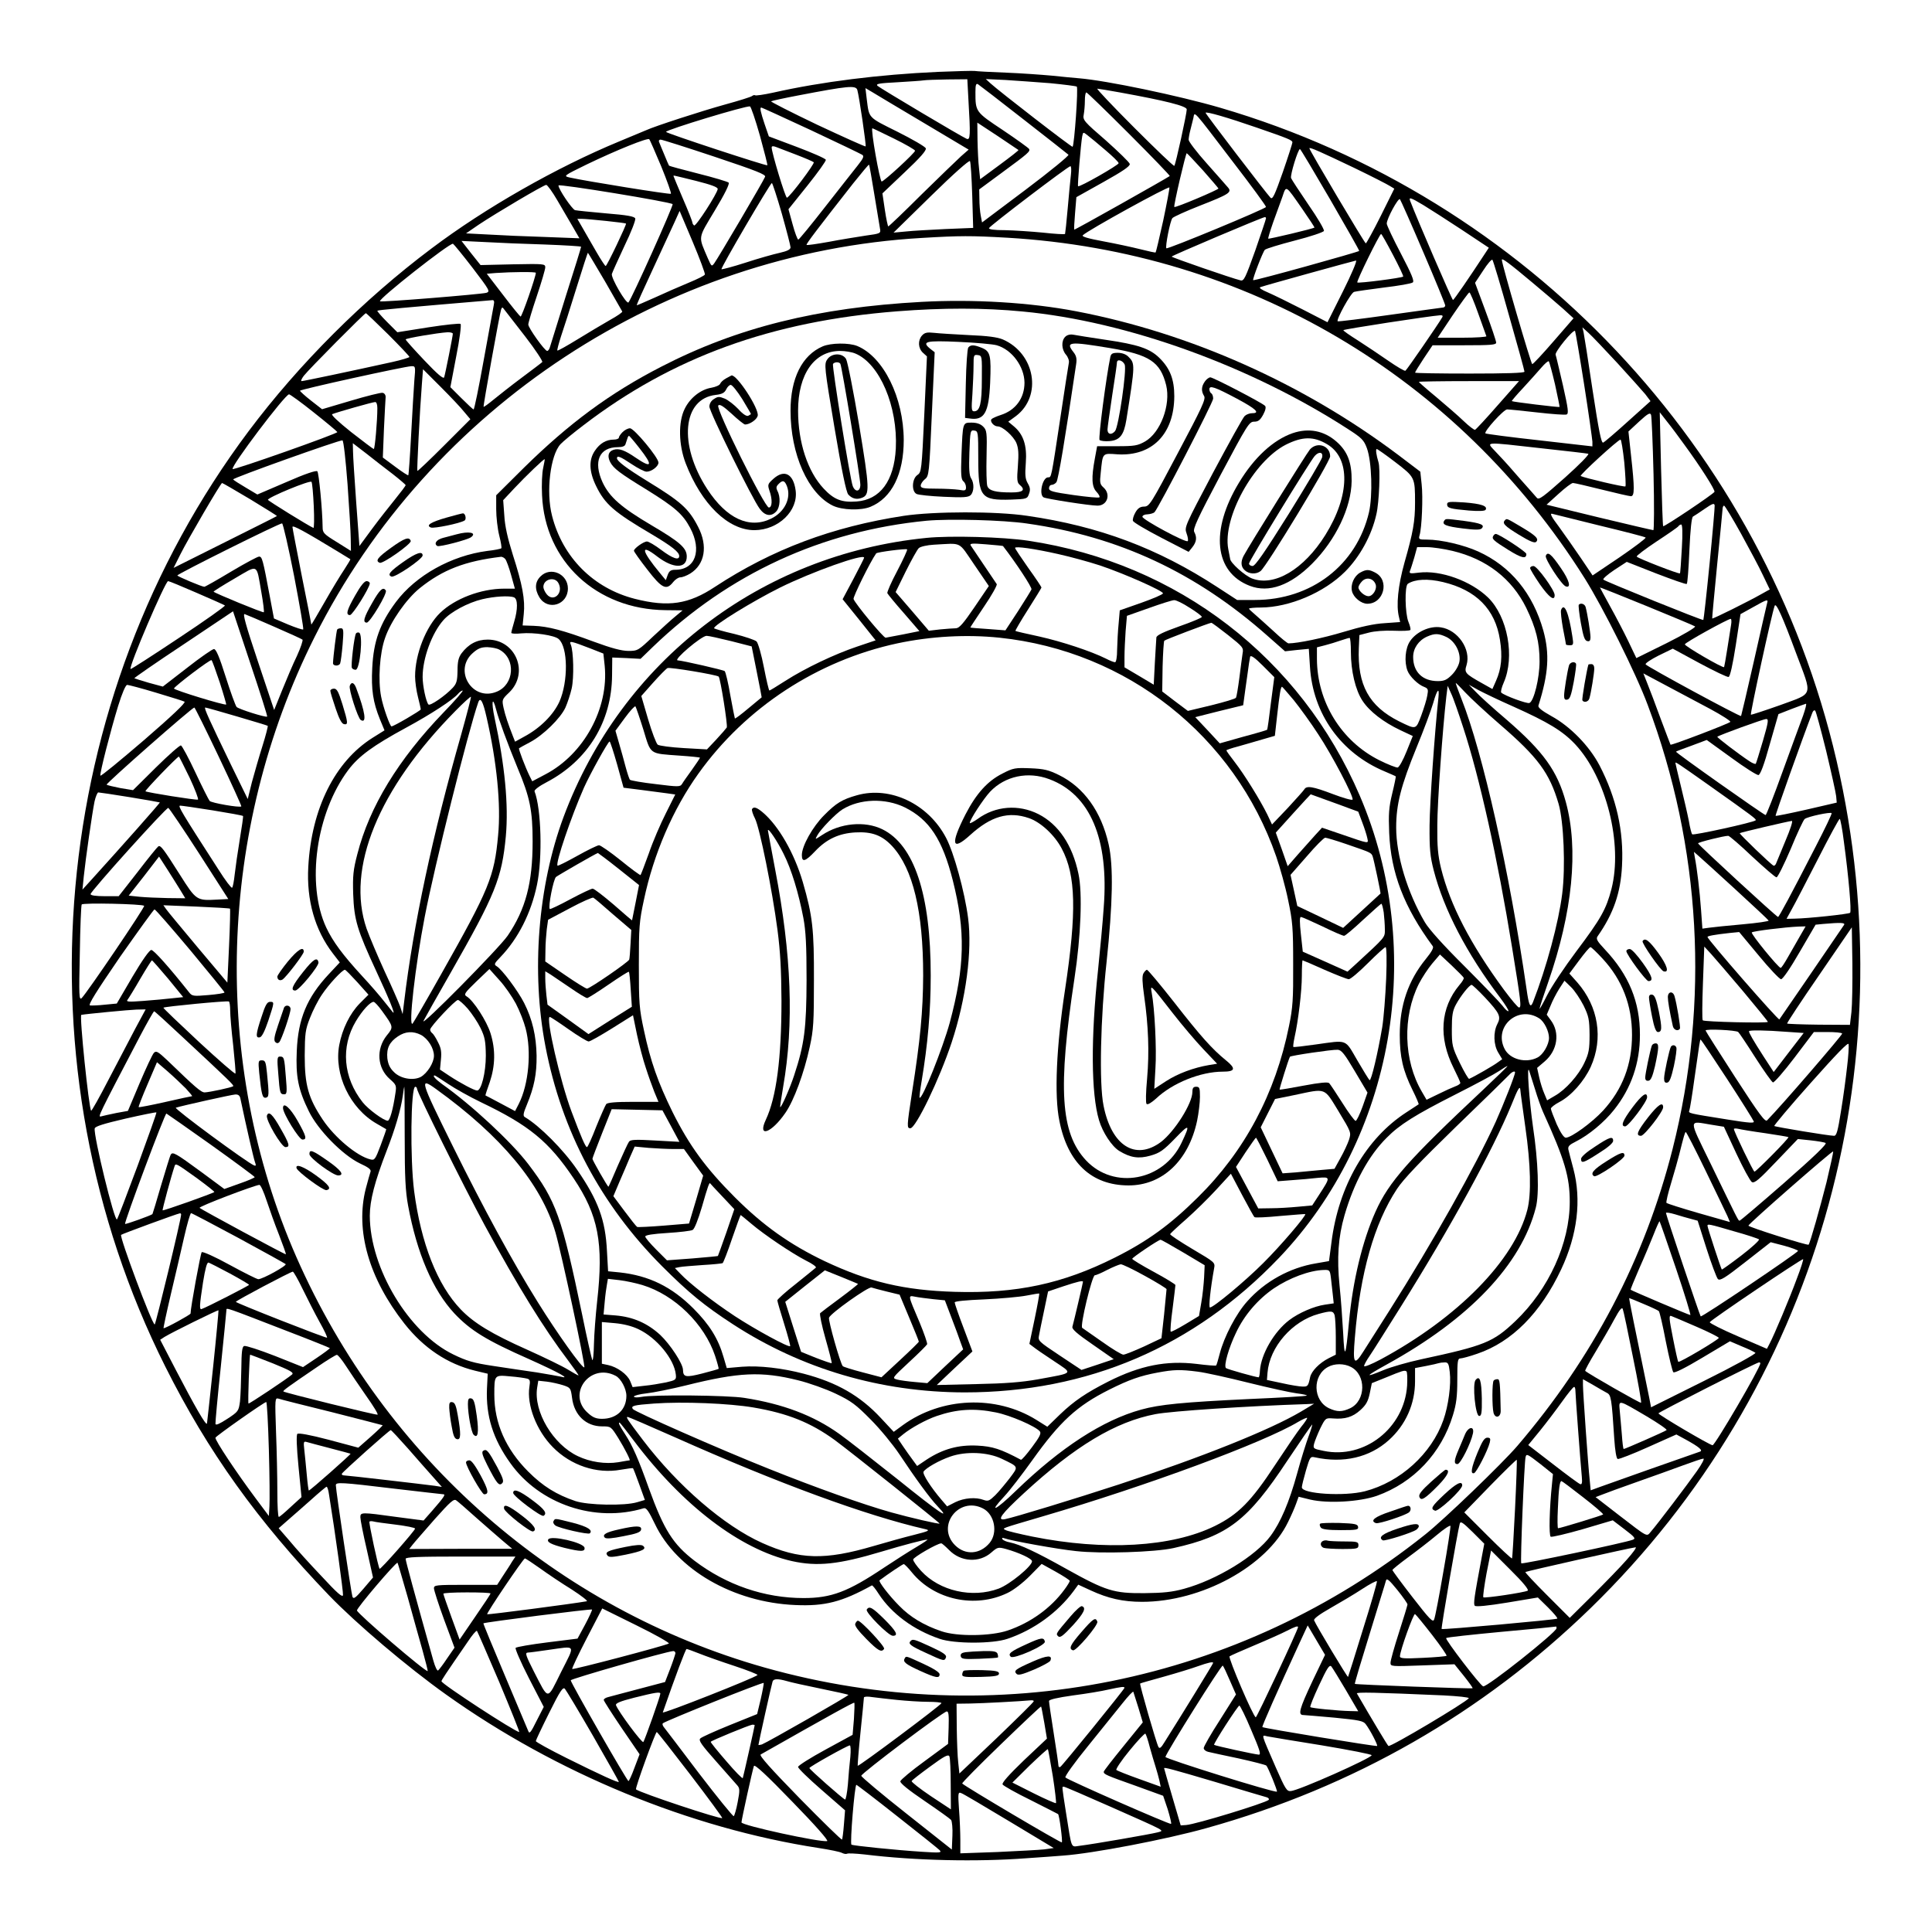 <?xml version="1.0" standalone="no"?>
<!DOCTYPE svg PUBLIC "-//W3C//DTD SVG 20010904//EN"
 "http://www.w3.org/TR/2001/REC-SVG-20010904/DTD/svg10.dtd">
<svg version="1.0" xmlns="http://www.w3.org/2000/svg"
 width="1024pt" height="1024pt" viewBox="0 0 1024 1024"
 preserveAspectRatio="xMidYMid meet">
<g transform="translate(0,1024) scale(0.1,-0.1)"
fill="#000000" stroke="none">
<path d="M4971 9859 c-311 -14 -615 -52 -873 -110 -50 -11 -93 -17 -96 -14 -3
2 -10 1 -16 -4 -6 -5 -70 -25 -143 -45 -123 -34 -373 -115 -418 -136 -11 -5
-76 -32 -144 -60 -331 -137 -709 -352 -994 -567 -360 -270 -702 -612 -969
-968 -1064 -1420 -1238 -3368 -442 -4958 226 -451 487 -816 869 -1214 143
-148 412 -377 620 -525 585 -417 1292 -708 1975 -813 58 -9 113 -20 123 -26
10 -5 22 -7 27 -4 5 3 46 1 92 -4 268 -33 597 -40 860 -20 79 5 166 12 193 14
155 11 544 85 761 146 778 217 1462 609 2035 1166 1191 1159 1683 2855 1303
4492 -384 1654 -1640 2984 -3267 3460 -219 64 -602 144 -747 156 -25 2 -90 8
-145 14 -55 5 -165 13 -245 16 -80 3 -154 7 -165 9 -11 1 -99 -1 -194 -5z
m162 -151 c11 -185 10 -211 -9 -204 -25 10 -457 267 -473 281 -11 11 9 14 105
19 66 4 128 8 139 10 11 2 68 4 126 5 l106 1 6 -112z m434 91 c72 -7 135 -15
140 -18 9 -5 -13 -310 -22 -319 -4 -4 -389 294 -435 336 l-25 23 105 -5 c58
-4 164 -11 237 -17z m-142 -192 c127 -99 234 -183 238 -187 5 -4 -96 -87 -225
-184 l-233 -175 -7 37 c-4 20 -7 60 -7 88 l-1 50 122 90 c139 102 150 112 142
125 -3 5 -65 50 -138 99 -146 97 -146 97 -146 202 0 37 3 47 13 42 6 -4 116
-88 242 -187z m-881 156 c10 -35 48 -294 44 -299 -3 -2 -118 50 -257 115 -138
66 -248 122 -244 124 5 3 69 17 143 31 266 51 306 55 314 29z m350 -173 l240
-143 -40 -35 c-21 -19 -116 -111 -210 -203 -93 -93 -173 -169 -176 -169 -2 0
-11 39 -18 87 l-13 88 118 112 c82 77 116 116 112 127 -4 9 -71 48 -151 88
-157 78 -149 70 -162 172 l-7 59 34 -20 c19 -12 142 -85 273 -163z m1042 160
c242 -44 354 -72 354 -90 0 -22 -59 -293 -66 -299 -3 -3 -98 88 -212 202 -114
114 -202 207 -196 207 5 0 59 -9 120 -20z m49 -220 c120 -120 217 -221 215
-223 -16 -12 -504 -287 -506 -284 -2 1 0 41 4 87 l7 85 143 80 c102 57 142 84
140 96 -2 9 -59 64 -126 124 -117 101 -124 109 -118 138 3 16 6 49 6 73 0 24
3 44 8 44 4 0 106 -99 227 -220z m-1957 -10 c23 -84 41 -154 39 -156 -4 -5
-537 170 -537 177 0 11 425 140 445 135 5 -1 29 -71 53 -156z m270 30 c141
-66 263 -125 271 -130 12 -7 8 -18 -23 -57 -21 -26 -99 -126 -173 -220 -74
-95 -138 -173 -142 -173 -4 0 -18 36 -30 81 l-22 80 101 126 c55 69 99 130 97
136 -2 7 -71 37 -153 68 l-149 56 -22 64 c-22 66 -27 89 -18 89 3 0 121 -54
263 -120z m2362 14 c171 -59 190 -67 190 -79 0 -5 -23 -77 -51 -158 -43 -122
-54 -146 -65 -135 -23 24 -344 443 -344 450 0 9 117 -25 270 -78z m-126 -181
c98 -127 177 -235 176 -240 -2 -10 -521 -225 -528 -219 -7 8 20 146 32 160 6
7 72 37 146 66 156 61 171 71 148 97 -8 10 -59 67 -112 127 -53 59 -96 116
-96 125 0 9 4 32 9 51 5 19 12 48 16 64 8 36 -10 56 209 -231z m-1136 62 c2
-2 -43 -37 -100 -79 l-103 -76 -6 58 c-4 31 -7 99 -8 150 l-1 92 108 -71 c59
-40 108 -73 110 -74z m-659 60 c61 -30 111 -59 111 -64 0 -11 -165 -163 -177
-163 -10 1 -60 282 -49 282 2 0 54 -25 115 -55z m1119 -60 c39 -33 71 -64 71
-70 0 -10 -208 -129 -215 -122 -4 4 15 228 22 265 5 23 5 23 28 5 13 -10 56
-45 94 -78z m-2353 -88 c31 -76 54 -141 51 -144 -5 -5 -451 67 -536 86 -35 8
-34 9 91 70 158 76 322 142 330 133 4 -4 32 -69 64 -145z m283 52 c221 -74
272 -94 267 -106 -7 -20 -249 -431 -269 -458 -14 -19 -15 -18 -34 25 -52 122
-55 101 37 255 52 86 79 141 73 147 -5 5 -78 27 -162 48 -83 21 -153 40 -154
42 -1 1 -13 28 -25 58 -13 30 -25 61 -28 68 -3 6 1 12 8 12 8 0 137 -41 287
-91z m432 11 c47 -18 89 -36 93 -40 7 -6 -125 -182 -142 -188 -8 -2 -81 239
-81 266 0 8 7 9 23 3 12 -5 60 -23 107 -41z m2960 -71 c91 -44 175 -87 187
-95 l23 -14 -72 -145 c-40 -80 -76 -145 -79 -145 -6 0 -299 494 -299 504 0 8
62 -20 240 -105z m-130 -166 c85 -147 155 -270 154 -273 -1 -5 -557 -160 -562
-155 -5 4 51 150 62 161 6 6 78 28 159 49 82 21 151 44 154 51 3 7 -34 70 -82
139 -47 69 -89 133 -92 141 -6 15 37 154 47 154 3 0 75 -121 160 -267z m-674
154 c43 -49 80 -92 82 -96 2 -6 -229 -104 -234 -98 -5 5 61 287 66 285 4 -2
42 -43 86 -91z m-1223 -133 l5 -172 -147 -6 c-80 -4 -175 -9 -210 -13 l-65 -6
200 196 c117 115 202 190 205 183 4 -6 9 -88 12 -182z m-519 6 c14 -85 28
-167 30 -181 5 -26 4 -27 -77 -38 -45 -7 -133 -21 -195 -33 -62 -11 -115 -19
-117 -16 -4 4 61 89 247 326 45 56 82 101 84 99 2 -1 14 -72 28 -157z m1042
103 c-3 -27 -11 -106 -17 -178 -6 -71 -13 -132 -14 -135 -2 -3 -55 0 -117 7
-62 6 -153 12 -201 13 -59 0 -87 4 -85 11 4 12 418 327 431 328 5 1 6 -20 3
-46z m-1986 -32 c79 -20 115 -33 114 -43 -2 -23 -115 -199 -125 -193 -5 4 -9
10 -9 15 0 5 -22 62 -50 126 -27 64 -50 118 -50 120 0 5 -14 8 120 -25z m-125
-123 c6 -6 -218 -504 -234 -521 -11 -11 -94 131 -88 151 3 10 33 76 67 149 35
72 60 137 57 145 -4 11 -43 18 -154 27 -81 7 -156 15 -165 17 -16 5 -88 111
-88 131 0 10 593 -87 605 -99z m579 -51 c25 -89 46 -170 46 -178 0 -11 -17
-20 -57 -29 -32 -7 -114 -30 -181 -52 -68 -22 -126 -37 -128 -35 -6 5 259 457
267 457 3 0 27 -73 53 -163z m-1190 71 c27 -46 64 -110 83 -142 l34 -59 -183
7 c-101 3 -236 9 -301 13 l-117 6 67 46 c93 62 345 211 358 211 6 0 33 -37 59
-82z m3211 -108 c-20 -91 -38 -166 -40 -168 -1 -2 -38 6 -81 17 -44 11 -132
30 -197 42 -81 15 -115 25 -108 32 26 26 456 263 459 253 1 -6 -14 -86 -33
-176z m739 60 c36 -52 64 -95 63 -96 -5 -6 -242 -62 -245 -59 -2 2 10 41 26
87 17 46 39 107 49 135 21 62 15 65 107 -67z m640 -227 c64 -149 116 -276 116
-282 0 -6 -6 -11 -12 -11 -7 -1 -134 -18 -283 -39 -148 -21 -272 -36 -275 -34
-9 8 70 152 87 156 10 3 81 13 158 23 77 9 146 21 153 27 9 7 -5 42 -63 153
-41 78 -75 150 -75 159 0 26 61 138 70 129 4 -5 60 -131 124 -281z m0 250 c33
-20 125 -79 204 -131 l143 -95 -17 -26 c-87 -133 -168 -251 -173 -251 -5 0
-191 431 -226 523 -10 24 -1 22 69 -20z m-3808 -368 c-2 -6 -41 -25 -87 -44
-46 -19 -126 -54 -178 -78 -52 -23 -95 -42 -96 -41 -2 2 37 88 85 191 48 104
100 216 115 249 l27 60 69 -163 c38 -90 67 -169 65 -174z m2974 298 c0 -5 -26
-81 -57 -171 -52 -145 -60 -163 -78 -158 -46 11 -364 121 -365 126 0 5 477
207 493 209 4 1 7 -2 7 -6z m-3498 -14 c57 -6 104 -12 106 -14 4 -4 -101 -225
-108 -225 -3 0 -25 33 -48 73 -23 39 -55 96 -72 125 l-30 52 24 0 c14 0 72 -5
128 -11z m4171 -180 c32 -61 57 -113 54 -115 -7 -7 -238 -37 -243 -31 -6 5
118 257 126 257 3 0 31 -50 63 -111z m-2044 91 c1266 -74 2386 -734 3060
-1805 98 -156 272 -504 334 -671 283 -752 329 -1575 132 -2354 -148 -583 -421
-1104 -824 -1575 -81 -94 -385 -387 -487 -468 -987 -788 -2280 -1049 -3499
-706 -1105 312 -2014 1108 -2484 2176 -453 1031 -418 2262 96 3286 610 1219
1857 2038 3221 2116 201 12 259 12 451 1z m-2451 -36 c105 -4 192 -9 192 -12
0 -3 -36 -121 -81 -261 -44 -141 -82 -264 -85 -273 -3 -10 -9 -18 -14 -18 -13
0 -100 122 -100 140 0 9 20 76 45 150 25 74 45 143 45 153 0 19 -8 19 -172 16
l-171 -4 -51 64 -50 64 124 -6 c69 -4 212 -10 318 -13z m-383 -124 c90 -118
94 -125 73 -132 -30 -8 -558 -51 -564 -45 -11 11 370 311 387 305 4 -2 51 -59
104 -128z m702 -72 c48 -84 89 -156 91 -159 2 -4 -27 -24 -65 -45 -37 -21
-114 -67 -171 -102 -57 -35 -105 -62 -108 -60 -2 3 7 36 19 74 13 38 50 153
82 257 32 103 59 187 61 187 1 0 42 -69 91 -152z m4791 -180 c45 -158 82 -292
82 -298 0 -7 -98 -10 -290 -10 -159 0 -290 2 -290 5 0 3 21 37 46 75 l47 70
168 0 c140 0 169 2 169 14 0 8 -25 83 -56 166 l-56 151 43 65 c23 36 45 61 49
57 4 -4 44 -137 88 -295z m123 175 c58 -48 131 -111 163 -139 l56 -51 -105
-121 c-58 -67 -109 -122 -114 -122 -6 0 -162 533 -161 553 0 11 37 -16 161
-120z m-1003 -47 l-82 -164 -130 67 c-72 37 -156 78 -186 91 -34 14 -49 25
-40 28 27 10 495 139 507 141 7 0 -24 -73 -69 -163z m-4278 98 c0 -20 -74
-234 -81 -232 -4 2 -46 53 -93 115 l-86 112 47 4 c87 6 213 7 213 1z m4995
-216 c22 -62 42 -116 43 -120 2 -4 -55 -8 -127 -8 l-131 0 80 120 c45 66 84
120 88 120 4 0 25 -50 47 -112z m-5218 45 c-3 -16 -27 -146 -53 -290 -26 -145
-50 -263 -54 -263 -3 0 -32 27 -64 59 l-59 59 31 163 c18 90 28 167 23 172 -4
4 -81 -4 -171 -18 l-164 -26 -55 55 c-30 30 -53 57 -51 59 4 4 146 17 609 56
10 1 12 -7 8 -26z m167 -167 c54 -70 94 -131 90 -135 -5 -5 -54 -42 -109 -83
-55 -41 -122 -94 -149 -116 -28 -23 -51 -40 -53 -38 -3 3 85 493 93 516 5 13
7 13 17 -1 7 -8 56 -73 111 -143z m-727 12 c62 -62 113 -116 113 -120 0 -3
-42 -16 -92 -27 -222 -49 -469 -101 -479 -101 -6 0 -1 12 11 28 26 34 322 332
329 332 3 0 56 -51 118 -112z m5587 90 c-24 -41 -188 -279 -195 -283 -4 -3
-45 21 -91 53 -46 32 -118 80 -160 107 -43 27 -78 51 -78 55 0 5 456 75 513
79 12 1 16 -3 11 -11z m928 -242 c65 -71 132 -146 148 -165 l28 -37 -119 -107
c-65 -59 -125 -110 -132 -113 -10 -3 -23 62 -56 278 -23 156 -45 294 -48 308
l-6 25 33 -30 c18 -16 86 -88 152 -159z m-176 -113 c24 -153 43 -289 44 -304
l0 -25 -280 32 c-155 17 -284 34 -287 37 -9 10 97 127 115 127 10 0 81 -7 159
-16 78 -9 148 -14 156 -11 12 5 9 29 -19 154 -19 81 -36 155 -39 163 -5 15 93
135 103 126 2 -3 24 -130 48 -283z m-5996 268 c0 -12 -40 -213 -46 -231 -4
-10 -36 17 -105 90 -54 57 -99 107 -99 111 0 6 170 35 223 38 15 0 27 -3 27
-8z m5842 -269 c14 -64 25 -118 24 -119 -3 -3 -250 27 -253 31 -2 1 25 33 60
70 34 37 77 85 96 107 19 22 36 37 40 34 3 -4 18 -59 33 -123z m-6046 21 c-3
-43 -11 -172 -17 -288 -6 -115 -13 -212 -15 -214 -2 -2 -33 18 -69 45 l-66 49
6 152 c4 84 8 160 9 170 0 9 -6 19 -16 21 -9 2 -85 -17 -169 -42 l-152 -45
-59 46 c-32 25 -58 49 -58 52 0 7 551 128 589 130 23 1 24 0 17 -76z m265
-167 l32 -38 -139 -139 c-76 -76 -140 -137 -142 -135 -3 4 13 323 24 460 l6
79 94 -94 c52 -52 108 -111 125 -133z m5478 37 c-62 -71 -116 -129 -121 -131
-4 -2 -32 19 -60 46 -29 28 -95 85 -145 127 -51 42 -93 79 -93 81 0 2 119 4
266 4 l265 0 -112 -127z m-6276 -39 c67 -53 123 -100 125 -104 3 -8 -549 -203
-555 -196 -12 12 278 396 299 396 5 0 65 -43 131 -96z m337 23 c0 -67 -13
-217 -19 -217 -3 0 -57 41 -120 90 -70 56 -108 92 -100 95 28 11 214 64 227
64 7 1 12 -12 12 -32z m6764 -349 c4 -164 3 -298 -1 -298 -4 0 -133 30 -287
67 l-279 68 63 57 c35 32 69 58 77 58 8 0 77 -16 153 -35 76 -19 146 -35 154
-35 20 0 20 42 1 214 l-14 129 57 53 c46 42 58 49 63 35 3 -9 9 -150 13 -313z
m162 157 c88 -120 166 -243 161 -252 -9 -14 -267 -187 -272 -182 -2 3 -7 140
-11 304 l-7 300 39 -50 c22 -27 62 -81 90 -120z m-7084 -211 c9 -126 17 -257
17 -291 l1 -63 -75 47 c-67 41 -75 49 -75 77 -1 94 -20 290 -28 298 -6 6 -64
-13 -164 -57 l-154 -66 -62 37 c-34 20 -64 39 -66 43 -5 7 564 210 579 207 6
-2 17 -101 27 -232z m6767 115 c6 -67 9 -124 6 -127 -5 -5 -218 45 -237 55 -8
4 198 193 211 193 4 0 13 -55 20 -121z m-6527 -62 c37 -29 67 -55 68 -58 0 -4
-25 -37 -55 -74 -30 -37 -86 -108 -123 -158 l-67 -91 -17 230 c-9 126 -17 248
-17 272 l-1 43 73 -56 c39 -31 102 -80 139 -108z m6088 137 c129 -14 241 -27
248 -29 7 -3 -47 -58 -123 -126 -115 -102 -138 -120 -149 -108 -7 8 -48 55
-92 104 -43 50 -81 92 -84 95 -3 3 -23 25 -45 48 -48 52 -67 51 245 16z
m-6507 -307 c3 -65 2 -117 -2 -115 -24 10 -241 144 -241 149 0 13 225 106 231
95 4 -6 9 -64 12 -129z m-337 37 c79 -48 143 -88 142 -89 -2 -2 -126 -64 -276
-139 l-272 -136 36 72 c39 78 214 378 221 378 3 0 70 -39 149 -86z m7735 -342
c-16 -162 -31 -295 -33 -298 -5 -4 -519 204 -530 214 -4 4 22 27 58 51 l66 43
155 -61 c86 -33 159 -59 163 -56 4 2 10 82 14 177 5 114 12 175 19 180 7 4 35
22 62 41 41 28 51 32 53 18 1 -9 -11 -148 -27 -309z m166 161 c45 -82 98 -181
117 -222 l36 -75 -43 -24 c-65 -37 -259 -134 -262 -130 -1 2 11 129 26 283 16
154 28 288 29 298 0 9 4 17 8 17 4 0 44 -66 89 -147z m-747 41 c129 -31 238
-59 242 -63 4 -3 -58 -50 -137 -104 l-144 -97 -62 92 c-35 51 -87 126 -117
167 -38 50 -49 71 -36 68 11 -3 125 -31 254 -63z m-6921 -268 c29 -152 51
-279 48 -282 -2 -3 -39 9 -80 26 l-75 32 -22 117 c-37 198 -41 211 -57 211 -8
0 -75 -36 -149 -80 -73 -44 -137 -80 -141 -80 -13 0 -143 55 -143 60 0 8 544
279 555 276 5 -1 34 -127 64 -280z m231 131 c36 -22 66 -40 67 -41 1 -1 -13
-25 -32 -54 -19 -28 -67 -107 -105 -174 -39 -68 -70 -121 -70 -118 0 3 -22
118 -50 255 -27 138 -50 256 -50 262 0 12 64 -23 240 -130z m7124 16 c-4 -71
-8 -130 -10 -132 -5 -5 -224 80 -229 89 -3 4 45 40 105 80 61 40 113 76 116
81 3 5 10 9 15 9 6 0 8 -45 3 -127z m-7529 -231 c10 -56 16 -105 13 -107 -4
-4 -255 99 -266 109 -1 2 48 33 110 69 130 76 116 83 143 -71z m-343 -4 c79
-34 146 -64 150 -67 4 -3 -106 -81 -245 -173 -138 -92 -253 -166 -255 -164
-11 11 184 466 199 466 5 0 73 -28 151 -62z m7942 -178 c5 -5 -63 -45 -151
-89 l-160 -79 -43 90 c-24 50 -68 134 -97 186 -29 53 -53 97 -53 98 0 4 496
-199 504 -206z m382 123 c-3 -10 -34 -148 -70 -307 -36 -159 -67 -290 -68
-291 -6 -5 -503 264 -506 274 -2 6 30 27 70 47 l74 36 142 -77 c78 -42 147
-75 154 -73 8 3 22 66 38 169 l25 164 65 36 c76 43 83 45 76 22z m154 -266
c87 -232 95 -208 -84 -274 -82 -29 -152 -52 -156 -51 -5 3 110 534 126 577 7
20 41 -55 114 -252z m-8104 -335 c-7 -6 -150 39 -162 51 -6 7 -32 78 -58 160
-33 105 -51 147 -62 147 -8 0 -73 -45 -143 -100 l-128 -99 -74 20 c-41 12 -76
23 -77 24 -2 2 115 83 260 179 l263 176 92 -277 c51 -152 91 -278 89 -281z
m38 476 c78 -34 144 -64 149 -68 4 -3 -9 -42 -29 -86 -21 -43 -56 -126 -79
-183 l-42 -104 -86 257 c-65 194 -82 256 -70 251 9 -3 80 -33 157 -67z m7721
10 c-3 -18 -12 -75 -20 -127 -8 -52 -16 -95 -17 -97 -7 -6 -210 112 -208 121
2 10 227 134 243 135 4 0 5 -15 2 -32z m-8010 -306 c20 -62 35 -115 34 -116
-7 -6 -279 77 -277 85 6 14 193 156 199 150 4 -3 23 -57 44 -119z m7900 -140
c61 -33 108 -63 106 -68 -4 -8 -313 -126 -317 -121 -1 1 -24 63 -52 137 -27
74 -59 159 -71 188 l-21 53 122 -65 c68 -36 173 -92 233 -124z m-8239 87 c76
-23 145 -44 152 -48 8 -5 -67 -76 -215 -204 -126 -108 -229 -193 -231 -188 -4
12 53 235 94 369 21 68 40 112 48 112 7 0 76 -18 152 -41z m8731 -121 c-13
-35 -62 -168 -108 -295 -46 -128 -87 -233 -91 -233 -9 0 -479 332 -475 336 1
2 39 16 83 32 l80 30 130 -94 c71 -52 136 -93 144 -92 10 2 30 54 60 163 l46
160 69 27 c39 15 73 27 77 28 4 0 -3 -28 -15 -62z m-8398 -218 c68 -143 122
-262 120 -264 -8 -8 -158 18 -168 29 -5 6 -39 73 -75 150 -36 77 -71 142 -77
144 -6 2 -66 -51 -133 -117 l-121 -120 -67 11 c-36 7 -69 15 -73 18 -5 6 453
409 465 409 3 0 61 -117 129 -260z m96 213 c88 -26 162 -48 164 -50 2 -2 -10
-50 -28 -107 -18 -57 -43 -144 -56 -192 l-22 -89 -88 180 c-116 240 -146 305
-137 305 4 0 79 -21 167 -47z m8424 -183 c27 -113 51 -221 53 -240 l3 -34
-160 -37 c-88 -20 -162 -35 -164 -33 -3 3 142 410 195 547 4 10 10 15 15 10 4
-4 30 -100 58 -213z m-335 54 c-19 -65 -36 -119 -38 -122 -3 -3 -18 3 -33 13
-55 36 -174 127 -171 130 8 8 244 94 259 94 14 1 12 -15 -17 -115z m-8339
-196 c29 -62 49 -115 44 -116 -10 -4 -271 38 -278 44 -5 4 169 184 177 184 2
0 27 -51 57 -112z m8050 -38 c240 -170 256 -182 250 -188 -11 -11 -330 -81
-336 -74 -4 4 -12 36 -18 72 -7 36 -26 118 -42 183 -16 65 -29 121 -29 123 0
7 8 2 175 -116z m-8368 -65 c86 -14 158 -27 160 -28 2 -3 -205 -236 -360 -407
l-50 -55 7 70 c10 96 45 338 57 397 6 26 15 48 20 48 6 0 80 -11 166 -25z
m440 -70 c86 -14 159 -27 161 -30 2 -2 -6 -57 -17 -123 -11 -66 -23 -150 -27
-186 -4 -37 -10 -69 -14 -71 -4 -3 -36 39 -70 93 -200 310 -219 342 -205 342
8 0 85 -11 172 -25z m-71 -230 l154 -240 -58 -3 c-110 -6 -112 -5 -198 131
-88 139 -103 159 -115 151 -5 -3 -54 -63 -109 -135 l-101 -129 -74 0 c-47 0
-75 4 -75 11 0 15 401 460 412 457 5 -2 79 -111 164 -243z m8568 39 c-132
-257 -195 -374 -200 -374 -8 0 -424 383 -424 390 0 6 137 40 160 40 6 0 63
-49 127 -110 65 -60 122 -110 129 -110 6 0 40 68 75 150 34 83 68 155 74 159
15 13 139 39 143 31 2 -4 -36 -83 -84 -176z m149 24 c25 -183 41 -368 33 -376
-8 -7 -224 -30 -294 -31 l-43 -1 29 53 c16 28 78 148 138 265 59 116 111 212
115 212 3 0 14 -55 22 -122z m-310 5 c-25 -60 -47 -114 -50 -121 -3 -7 -9 -12
-13 -10 -13 5 -183 169 -179 172 4 4 257 63 276 65 7 1 -8 -45 -34 -106z
m-266 -256 c95 -87 174 -161 177 -166 3 -4 -59 -13 -137 -20 -78 -7 -158 -15
-178 -18 l-36 -5 -7 98 c-7 100 -22 224 -33 279 l-5 30 23 -20 c13 -11 101
-91 196 -178z m-8238 -10 l23 -38 -93 1 c-52 1 -119 4 -150 7 l-57 6 81 103
80 104 47 -73 c25 -39 56 -89 69 -110z m-195 -78 c6 -6 -302 -460 -331 -489
-14 -13 -15 11 -10 236 2 139 7 256 10 260 5 10 322 3 331 -7z m455 -15 c2 -2
0 -91 -5 -198 l-9 -194 -155 184 c-85 102 -162 194 -170 206 l-14 20 174 -7
c96 -4 177 -9 179 -11z m-210 -221 c99 -119 181 -220 181 -223 0 -4 -39 -10
-86 -14 -81 -7 -86 -6 -103 16 -103 130 -186 223 -199 223 -10 0 -48 -54 -100
-142 l-83 -142 -63 -6 c-35 -4 -70 -5 -79 -4 -11 3 33 73 159 257 97 138 179
252 183 252 5 0 90 -98 190 -217z m8765 135 c-14 -22 -337 -493 -343 -501 -6
-6 -381 424 -381 437 0 5 35 12 117 21 l51 5 104 -125 c56 -68 110 -125 118
-125 9 0 49 58 99 145 l84 144 41 4 c92 8 117 7 110 -5z m-234 -60 c-17 -29
-45 -79 -63 -110 -18 -32 -35 -58 -39 -58 -12 0 -160 181 -153 188 6 7 176 28
248 31 l37 1 -30 -52z m273 -402 l-8 -68 -165 1 c-90 1 -166 4 -168 6 -2 2 74
118 170 257 l173 253 3 -190 c1 -105 -1 -221 -5 -259z m-575 111 c72 -86 132
-160 132 -163 0 -8 -337 0 -345 8 -4 3 -3 93 1 199 l7 192 36 -39 c20 -22 96
-111 169 -197z m-8347 66 l80 -98 -58 -6 c-32 -4 -101 -10 -153 -14 -79 -6
-93 -5 -84 6 6 8 37 58 68 112 31 53 59 97 61 97 3 0 41 -44 86 -97z m329
-169 c0 -25 7 -108 16 -185 8 -78 14 -145 12 -149 -2 -5 -89 71 -194 168 -105
98 -190 179 -188 181 5 6 338 38 347 33 4 -2 7 -23 7 -48z m-503 -96 c-30 -57
-94 -179 -142 -271 -48 -93 -89 -166 -92 -164 -12 13 -63 506 -52 508 26 5
256 27 292 28 l49 1 -55 -102z m251 -45 c247 -230 273 -255 268 -260 -7 -7
-126 -32 -151 -33 -19 0 -48 25 -197 169 -51 48 -60 53 -72 41 -8 -8 -42 -81
-76 -161 l-62 -147 -61 -11 c-34 -7 -70 -15 -81 -18 -19 -5 -18 -3 206 425 38
72 72 132 75 132 3 0 71 -62 151 -137z m8245 27 c5 -4 46 -65 91 -136 45 -70
87 -129 93 -131 6 -2 58 57 114 131 l103 136 72 0 c40 0 75 -3 78 -8 3 -6
-322 -383 -398 -460 -10 -11 -42 32 -169 228 -86 133 -157 245 -157 248 0 10
163 2 173 -8z m259 1 l88 -6 -80 -104 -79 -103 -54 83 c-56 87 -77 124 -77
133 0 7 86 6 202 -3z m-318 -250 c75 -115 138 -216 141 -224 5 -11 -19 -10
-137 9 -213 34 -210 33 -204 49 3 8 15 81 26 162 29 204 30 213 34 213 2 0 65
-94 140 -209z m636 65 c-6 -55 -20 -161 -32 -233 -17 -108 -24 -133 -37 -133
-28 0 -311 47 -317 52 -2 3 84 106 193 228 138 155 199 218 201 206 2 -10 -1
-64 -8 -120z m-8805 -115 c21 -23 36 -41 33 -41 -4 0 -68 -14 -143 -31 -75
-17 -138 -29 -140 -27 -2 2 19 56 47 121 l50 117 57 -49 c31 -27 74 -68 96
-90z m289 -53 c33 -157 70 -316 77 -336 7 -19 6 -23 -4 -19 -35 13 -427 302
-415 306 31 10 295 69 315 70 16 1 24 -6 27 -21z m-544 -355 c-57 -153 -106
-282 -110 -286 -13 -14 -125 445 -118 482 2 11 47 25 163 52 88 20 162 35 164
33 2 -2 -43 -128 -99 -281z m390 108 c126 -90 230 -167 230 -170 0 -3 -36 -19
-80 -34 l-81 -29 -123 91 c-135 99 -151 108 -161 91 -4 -6 -26 -79 -51 -162
-24 -83 -45 -152 -46 -153 -7 -7 -141 -55 -145 -52 -6 7 211 587 219 585 4 -2
111 -77 238 -167z m7949 108 l68 -11 66 -142 c36 -77 73 -145 82 -151 14 -8
38 12 130 109 l114 119 67 -7 c37 -4 73 -10 80 -14 9 -5 -63 -74 -218 -210
-127 -111 -234 -202 -238 -202 -7 0 -9 5 -156 308 -116 238 -116 221 5 201z
m286 -45 c66 -10 122 -19 124 -21 6 -4 -171 -183 -180 -183 -6 0 -109 213
-109 226 0 3 10 4 23 1 12 -3 76 -14 142 -23z m-314 -201 c56 -115 107 -222
115 -239 l13 -31 -165 47 c-91 26 -168 51 -171 54 -4 3 8 52 25 108 17 57 36
123 42 148 25 101 31 120 35 120 3 0 51 -93 106 -207z m640 -59 c-33 -130 -87
-322 -95 -331 -5 -6 -321 94 -319 101 2 11 444 398 449 393 2 -2 -14 -75 -35
-163z m-8638 22 c53 -39 95 -72 93 -74 -7 -7 -271 -101 -274 -97 -3 2 46 183
63 233 6 18 6 18 118 -62z m370 -119 c15 -45 44 -127 66 -182 21 -55 38 -101
36 -103 -3 -3 -446 236 -457 246 -7 7 291 120 317 122 6 0 23 -37 38 -83z
m7548 -97 l37 -10 47 -148 c26 -81 53 -153 60 -161 11 -11 35 3 147 91 l133
104 73 -19 c39 -11 72 -23 72 -27 0 -9 -510 -353 -516 -347 -5 5 -184 538
-184 548 0 4 21 1 48 -7 26 -8 63 -19 83 -24z m-8001 23 c1 -22 -135 -583
-140 -583 -14 0 -188 466 -178 475 5 5 299 113 311 114 4 1 7 -2 7 -6z m303
-124 c133 -72 246 -135 251 -139 8 -8 -122 -80 -145 -80 -7 0 -75 34 -152 76
-78 43 -143 72 -148 67 -6 -6 -59 -294 -59 -325 0 -6 -131 -78 -143 -78 -2 0
15 80 38 178 23 97 55 234 71 305 16 70 32 127 37 127 4 0 116 -59 250 -131z
m7620 -162 c46 -136 80 -247 76 -247 -7 0 -311 129 -316 134 -2 1 19 52 45
112 27 60 61 142 77 182 15 39 30 71 31 69 2 -2 41 -114 87 -250z m307 197
c69 -19 129 -39 133 -43 4 -4 -38 -43 -93 -85 -56 -43 -103 -76 -104 -75 -5 6
-76 223 -76 232 0 11 7 10 140 -29z m334 -250 c-38 -104 -121 -301 -145 -346
l-14 -27 -153 66 c-84 36 -151 70 -150 75 4 11 490 339 495 334 2 -2 -12 -48
-33 -102z m-8305 26 c55 -30 101 -57 101 -60 0 -4 -224 -119 -251 -128 -13 -5
-12 17 7 141 12 74 21 107 29 105 7 -2 58 -28 114 -58z m385 -82 c25 -51 65
-130 90 -175 26 -46 43 -83 39 -83 -15 0 -483 184 -483 190 0 6 289 159 302
160 4 0 28 -42 52 -92z m7107 -79 c41 -17 77 -34 81 -38 4 -3 21 -75 37 -160
17 -85 35 -159 40 -164 6 -6 64 23 154 77 l146 87 63 -27 c35 -14 67 -30 72
-34 5 -5 -117 -72 -272 -149 l-281 -140 -10 52 c-79 382 -108 527 -106 527 2
0 36 -14 76 -31z m-56 -282 c27 -130 46 -240 43 -242 -4 -4 -280 154 -296 169
-2 3 23 49 56 103 32 54 77 130 98 170 28 52 41 67 45 55 4 -9 28 -124 54
-255z m-7120 133 c115 -44 211 -83 213 -85 2 -2 -29 -25 -69 -52 l-73 -49
-148 59 c-82 32 -156 56 -164 53 -11 -4 -14 -31 -15 -123 -1 -65 -4 -142 -7
-171 -7 -51 -9 -54 -67 -92 -40 -26 -61 -36 -63 -27 -1 7 11 142 28 300 16
159 30 294 30 302 0 16 -14 20 335 -115z m-405 -181 c-17 -162 -32 -298 -33
-304 -5 -13 -64 90 -164 282 l-84 162 23 15 c33 21 282 144 286 141 1 -1 -11
-134 -28 -296z m7862 209 c65 -28 118 -55 118 -59 0 -9 -209 -133 -215 -127
-2 2 -15 59 -28 126 -21 105 -22 122 -9 117 9 -3 69 -29 134 -57z m-7546 -194
c93 -38 113 -49 102 -59 -22 -20 -229 -158 -231 -154 -4 7 5 259 9 259 2 0 56
-21 120 -46z m389 -16 c22 -34 70 -105 107 -158 37 -52 64 -96 59 -98 -9 -3
-492 116 -499 123 -4 4 29 28 178 129 52 36 100 65 105 65 6 1 28 -27 50 -61z
m7495 16 c0 -24 -240 -434 -253 -434 -14 0 -287 161 -287 169 0 6 518 269 533
270 4 1 7 -2 7 -5z m-814 -156 c23 -11 26 -27 40 -245 4 -61 11 -103 18 -106
6 -2 79 26 161 63 l150 67 48 -26 c73 -40 95 -59 77 -65 -87 -30 -487 -171
-527 -186 l-52 -19 -5 52 c-9 83 -36 469 -36 505 l0 32 53 -30 c28 -17 62 -36
73 -42z m-166 10 c0 -21 26 -370 34 -456 3 -32 0 -42 -9 -38 -7 2 -72 50 -144
106 l-131 101 63 77 c34 42 87 112 117 154 30 42 58 77 63 77 4 1 7 -9 7 -21z
m-6590 -113 c145 -37 266 -68 268 -69 1 -2 -27 -29 -63 -61 l-66 -58 -157 42
c-99 26 -160 37 -166 31 -6 -6 -4 -69 6 -172 l16 -163 -57 -52 c-31 -29 -59
-53 -63 -53 -5 0 -8 60 -8 133 0 74 -3 216 -7 317 -6 177 -6 182 13 177 10 -4
138 -36 284 -72z m-335 -197 c4 -139 5 -275 3 -303 l-3 -50 -71 95 c-100 134
-216 308 -212 320 3 9 257 188 269 189 4 1 10 -113 14 -251z m7303 175 c62
-37 109 -69 105 -73 -8 -7 -220 -100 -227 -100 -3 0 -7 35 -10 78 -4 42 -8 99
-11 125 -5 59 -12 61 143 -30z m-6566 -170 c47 -54 107 -122 133 -151 l47 -53
-38 6 c-68 9 -464 55 -480 55 -9 0 -14 4 -12 9 4 10 251 231 259 231 3 0 44
-44 91 -97z m-412 1 c58 -15 106 -28 108 -29 3 -3 -214 -195 -221 -195 -2 0
-7 37 -11 83 -4 45 -10 104 -13 131 -5 44 -4 48 13 43 10 -3 66 -18 124 -33z
m6416 -85 l65 -52 -5 -51 c-14 -134 -17 -274 -7 -281 6 -3 83 15 170 40 l159
47 63 -48 c54 -41 60 -49 43 -55 -37 -15 -586 -131 -591 -125 -6 6 16 541 23
564 5 18 9 16 80 -39z m-136 -236 c-7 -142 -14 -260 -16 -263 -3 -2 -61 52
-129 120 l-124 124 137 141 c75 77 139 139 141 138 2 -1 -2 -118 -9 -260z
m964 200 c-50 -71 -209 -281 -244 -321 -23 -28 -13 -33 -169 87 l-124 96 34
13 c19 8 102 38 184 67 83 29 193 69 245 88 52 19 101 36 108 36 8 1 -8 -29
-34 -66z m-603 -139 c61 -47 108 -88 106 -91 -5 -5 -227 -73 -239 -73 -3 0 -4
46 -1 103 4 107 10 147 19 147 3 0 55 -39 115 -86z m-6303 46 c139 -16 257
-30 262 -30 14 0 0 -19 -60 -88 l-45 -51 -145 19 c-187 26 -190 25 -190 -2 0
-13 15 -90 34 -171 l33 -148 -51 -60 c-42 -49 -52 -56 -58 -42 -6 17 -88 565
-88 591 0 17 26 16 308 -18z m-344 -32 c33 -204 76 -517 74 -532 -2 -15 -30 9
-114 100 -62 65 -138 149 -169 187 l-58 67 49 43 c27 23 82 72 124 109 41 37
78 68 81 68 4 0 10 -19 13 -42z m781 -123 c50 -44 113 -99 140 -122 l50 -42
-273 0 -273 -1 18 23 c10 13 63 73 117 135 85 95 102 110 115 99 9 -6 57 -48
106 -92z m-427 -36 c56 -7 102 -16 102 -21 0 -10 -183 -218 -188 -213 -7 7
-58 245 -54 250 3 3 13 3 21 1 9 -3 62 -10 119 -17z m5756 -170 c-40 -213 -46
-251 -37 -260 6 -6 69 0 172 17 l162 27 54 -53 c30 -30 52 -56 49 -59 -6 -6
-607 -60 -613 -55 -4 3 85 520 96 558 4 15 15 8 68 -44 l62 -62 -13 -69z
m-204 -80 c-22 -129 -44 -243 -49 -253 -6 -17 -24 2 -114 118 -59 76 -107 141
-107 145 1 3 37 33 82 66 45 33 114 86 152 118 39 33 72 55 74 49 1 -5 -15
-115 -38 -243z m972 64 c-33 -38 -115 -122 -181 -188 l-121 -120 -120 120
c-65 65 -118 121 -115 123 4 4 559 129 584 131 7 0 -14 -29 -47 -66z m-525
-164 c-20 -10 -228 -41 -235 -35 -3 4 5 61 17 127 l24 121 103 -103 c67 -66
99 -106 91 -110z m-5383 154 c-9 -16 -31 -49 -48 -75 l-31 -48 -167 0 c-156 0
-168 -1 -168 -18 0 -10 24 -85 54 -167 l55 -148 -40 -58 c-21 -32 -43 -60 -47
-63 -5 -3 -16 20 -25 52 -101 360 -147 529 -147 540 0 9 65 12 291 12 l291 0
-18 -27z m149 -36 c40 -29 116 -80 168 -112 51 -33 87 -61 79 -62 -78 -14
-525 -72 -528 -69 -5 5 191 295 200 296 4 0 40 -24 81 -53z m-702 -153 c27
-99 63 -226 79 -283 16 -58 28 -106 27 -108 -9 -8 -369 301 -375 321 -3 12
208 259 215 253 2 -3 26 -85 54 -183z m5299 -38 c0 -4 -20 -71 -45 -148 -25
-77 -45 -149 -45 -161 0 -20 3 -20 169 -14 l170 6 50 -62 c27 -34 48 -63 46
-65 -4 -4 -619 19 -624 23 -2 2 34 122 79 267 44 145 84 271 86 281 4 14 17 3
60 -50 30 -37 54 -72 54 -77z m-236 -132 c-42 -137 -78 -251 -79 -252 -3 -4
-171 276 -180 300 -3 8 27 31 87 65 51 29 127 74 168 101 41 27 76 45 78 41 2
-4 -31 -119 -74 -255z m-4624 190 c0 -3 -37 -59 -82 -124 l-82 -120 -43 118
c-23 64 -43 120 -43 125 0 4 56 7 125 7 69 0 125 -2 125 -6z m501 -165 l-40
-74 -160 -20 c-88 -11 -163 -24 -168 -29 -4 -4 27 -76 70 -160 l79 -153 -38
-74 c-30 -61 -38 -71 -44 -54 -5 11 -60 143 -124 294 -64 151 -115 275 -114
277 8 6 573 78 576 73 1 -3 -15 -39 -37 -80z m444 -100 c-17 -11 -507 -140
-512 -135 -3 2 32 76 77 163 l82 158 182 -90 c100 -49 177 -93 171 -96z m4046
45 c45 -58 79 -108 76 -110 -3 -3 -60 -8 -126 -11 -100 -5 -121 -3 -121 8 0
29 72 229 80 224 5 -3 46 -53 91 -111z m-711 42 c0 -14 -218 -478 -224 -478
-13 1 -147 315 -139 323 5 4 64 30 133 59 69 29 145 63 170 76 43 22 60 28 60
20z m76 -287 c-69 -147 -78 -179 -48 -179 9 0 84 -7 166 -14 131 -13 152 -17
165 -35 23 -30 65 -111 60 -115 -4 -4 -602 94 -608 100 -4 3 80 192 196 444
l44 95 46 -78 46 -78 -67 -140z m1294 281 c0 -21 -370 -315 -389 -308 -16 5
-203 249 -196 256 3 4 135 18 293 33 158 14 288 27 290 28 1 0 2 -3 2 -9z
m-5604 -285 c61 -146 109 -265 106 -265 -21 0 -412 255 -412 269 0 6 17 32
139 209 23 35 45 61 49 58 3 -4 56 -126 118 -271z m328 53 c-76 -153 -64 -153
-145 4 -42 83 -47 98 -32 99 10 0 59 7 108 14 152 21 145 34 69 -117z m732 98
c32 -13 117 -43 187 -66 70 -23 125 -45 122 -48 -14 -15 -506 -209 -502 -198
67 193 121 336 126 336 4 0 34 -11 67 -24z m-126 2 c-1 -7 -13 -44 -28 -83
l-27 -70 -140 -37 c-77 -20 -150 -40 -162 -43 -13 -3 -23 -10 -23 -15 0 -5 43
-72 95 -149 l95 -139 -27 -71 c-14 -39 -29 -71 -32 -71 -8 1 -306 521 -306
534 0 8 504 152 543 155 6 1 12 -5 12 -11z m2850 -52 c0 -4 -168 -278 -258
-420 -18 -30 -26 -36 -32 -25 -11 19 -101 332 -97 336 2 2 60 18 128 37 68 19
149 44 179 55 54 19 80 25 80 17z m89 -94 l32 -73 -85 -135 c-48 -74 -86 -141
-86 -149 0 -8 10 -17 23 -20 12 -3 85 -19 162 -35 77 -17 143 -34 147 -38 10
-11 60 -134 56 -138 -9 -8 -593 174 -591 184 6 25 298 491 304 484 4 -4 21
-40 38 -80z m614 -49 l66 -113 -42 1 c-61 1 -207 15 -212 21 -3 3 18 55 47
117 41 88 54 109 64 99 6 -7 41 -64 77 -125z m-2963 47 c19 -6 100 -24 179
-40 79 -16 145 -31 148 -33 4 -4 -426 -250 -459 -263 -10 -3 -18 -4 -18 -2 0
8 70 322 75 336 5 15 29 15 75 2z m-138 -96 l-19 -79 -144 -58 c-79 -32 -150
-64 -157 -71 -11 -10 5 -33 84 -122 53 -60 103 -117 112 -127 13 -15 14 -26 2
-88 -7 -38 -17 -72 -21 -75 -4 -2 -87 100 -185 228 -97 128 -181 239 -187 246
-5 7 -7 15 -4 18 12 12 532 221 535 214 1 -3 -6 -42 -16 -86z m-888 -196 c75
-131 136 -239 136 -242 0 -8 -100 38 -277 126 -90 45 -163 85 -163 90 0 4 32
72 71 150 58 117 73 138 83 127 7 -8 75 -121 150 -251z m2816 256 c0 -7 -328
-411 -340 -419 -6 -3 -10 0 -10 7 0 7 -11 84 -25 171 -14 87 -25 164 -25 171
0 8 43 18 128 30 70 9 154 23 187 31 70 15 85 17 85 9z m74 -106 l23 -77 -103
-127 c-57 -70 -104 -130 -104 -135 0 -13 14 -19 169 -74 l146 -53 24 -71 c12
-40 21 -75 18 -78 -6 -5 -546 232 -560 246 -5 5 49 80 120 167 71 88 153 190
183 227 30 38 56 65 57 60 2 -5 14 -43 27 -85z m-2534 75 c0 -13 -83 -247 -90
-256 -7 -8 -133 162 -145 195 -4 10 22 21 97 40 112 28 138 32 138 21z m4152
-9 c76 -4 135 -10 133 -15 -14 -21 -415 -260 -426 -253 -5 3 -93 150 -167 278
-4 8 96 6 460 -10z m-2897 -24 c50 -5 123 -10 163 -10 39 0 72 -3 72 -7 -1
-10 -439 -337 -444 -332 -1 2 5 83 15 179 10 96 18 179 18 183 1 5 20 6 44 2
23 -3 83 -10 132 -15z m724 -7 c0 -5 -89 -92 -197 -196 l-197 -187 -6 57 c-4
32 -7 115 -8 186 l-1 127 73 1 c63 1 271 12 320 17 9 1 17 -1 16 -5z m-953
-95 l-7 -83 -145 -79 c-79 -43 -144 -84 -144 -91 0 -8 56 -62 125 -122 l124
-108 -6 -75 c-3 -41 -8 -77 -10 -80 -3 -3 -104 96 -225 219 -154 158 -216 227
-206 232 365 207 493 278 496 274 2 -2 1 -41 -2 -87z m1009 -19 l14 -84 -122
-115 c-80 -77 -118 -120 -113 -128 4 -7 71 -45 149 -83 78 -39 143 -73 145
-74 7 -6 25 -145 20 -150 -4 -5 -511 295 -528 312 -3 3 90 97 205 208 116 112
211 202 213 200 2 -2 9 -41 17 -86z m1097 -39 c45 -105 53 -130 40 -130 -20 1
-232 47 -237 52 -5 5 126 208 134 208 4 0 33 -58 63 -130z m-1604 13 l-3 -86
-125 -92 c-69 -50 -126 -98 -128 -106 -2 -10 44 -47 128 -104 72 -49 135 -94
141 -101 5 -7 9 -45 7 -84 l-3 -73 -240 190 c-132 104 -240 195 -240 201 0 13
434 340 453 341 10 1 12 -20 10 -86z m-1028 13 c0 -5 -59 -268 -63 -280 -2 -5
-41 35 -87 89 -47 54 -84 100 -83 103 2 6 204 89 221 91 6 0 12 -1 12 -3z
m-341 -262 c95 -124 171 -228 169 -230 -9 -8 -433 133 -457 152 -6 5 103 304
110 304 3 0 83 -102 178 -226z m2435 146 c10 -36 24 -83 31 -105 7 -22 16 -55
20 -72 l7 -33 -114 41 c-62 22 -117 44 -121 48 -4 4 27 51 70 103 43 53 81 93
84 89 3 -3 14 -35 23 -71z m914 9 c144 -24 262 -47 262 -52 0 -15 -388 -188
-429 -190 -21 -2 -29 12 -78 123 -82 189 -78 174 -46 167 16 -3 146 -25 291
-48z m-2501 -61 c-4 -35 -10 -100 -13 -146 -4 -45 -11 -81 -15 -80 -13 5 -189
160 -189 167 0 7 200 119 214 120 5 1 6 -27 3 -61z m1073 -101 c12 -77 19
-141 17 -144 -3 -2 -56 21 -118 52 l-113 57 92 91 c51 49 94 88 96 86 2 -2 13
-66 26 -142z m-541 -45 l1 -132 -106 70 c-58 39 -104 75 -102 80 2 5 46 39 98
77 76 56 96 66 102 54 4 -9 7 -76 7 -149z m-655 -300 c-35 -8 -454 83 -454 99
0 13 59 281 66 299 4 10 66 -47 204 -190 122 -125 193 -206 184 -208z m2058
313 c139 -42 261 -78 272 -81 10 -3 14 -10 10 -14 -19 -17 -385 -129 -437
-133 l-29 -2 -44 150 c-24 83 -44 151 -44 153 0 6 39 -4 272 -73z m-1687 -181
c116 -91 217 -172 225 -180 13 -14 4 -15 -90 -9 -140 9 -367 32 -377 38 -9 6
17 317 26 317 3 0 101 -75 216 -166z m1131 50 c304 -135 287 -125 249 -136
-33 -9 -344 -63 -412 -71 -49 -6 -41 -24 -73 176 -23 148 -22 137 -11 137 5 0
116 -48 247 -106z m-537 -77 l236 -142 -50 -7 c-27 -3 -139 -9 -247 -14 l-198
-7 0 70 c0 38 -3 112 -7 163 -6 88 -5 93 12 86 10 -3 124 -71 254 -149z"/>
<path d="M4885 8640 c-552 -30 -978 -136 -1381 -344 -272 -140 -487 -299 -727
-535 l-147 -146 0 -74 c0 -41 7 -103 16 -139 9 -35 14 -66 11 -68 -3 -3 -36
-10 -74 -14 -191 -25 -379 -130 -484 -270 -85 -114 -119 -207 -126 -350 -6
-115 4 -182 41 -273 l24 -58 -64 -40 c-199 -126 -323 -374 -340 -683 -10 -177
35 -335 130 -459 l37 -48 -59 -63 c-115 -123 -162 -236 -169 -406 -6 -135 7
-204 64 -320 48 -99 179 -232 270 -276 46 -21 61 -33 57 -44 -3 -8 -14 -48
-25 -89 -57 -222 16 -477 205 -717 102 -129 227 -213 374 -249 l67 -16 -4 -80
c-6 -144 32 -266 124 -394 155 -218 449 -317 707 -239 13 4 26 -14 59 -83 115
-242 415 -416 744 -430 156 -7 247 16 406 104 3 2 20 -19 37 -46 68 -104 184
-190 322 -237 78 -27 282 -27 360 0 139 47 266 139 351 254 l24 33 65 -30 c93
-43 172 -61 273 -61 315 0 661 188 774 423 17 34 36 78 43 98 l13 36 61 -15
c95 -22 262 -12 354 20 195 70 342 226 403 428 18 59 23 98 23 188 0 97 2 112
16 112 9 0 50 11 90 25 183 62 336 216 445 448 86 183 108 368 64 533 -12 43
-23 89 -26 100 -4 18 4 26 40 44 68 34 151 103 202 168 91 114 137 248 137
397 0 175 -58 317 -186 453 -42 45 -48 56 -38 70 84 120 122 230 129 373 10
185 -30 360 -119 532 -54 103 -155 207 -256 262 -50 28 -71 45 -68 55 54 171
60 274 26 398 -55 196 -173 341 -345 419 -77 35 -198 63 -271 63 -43 0 -46 1
-40 23 12 38 19 202 11 271 l-7 66 -116 88 c-504 379 -1102 646 -1707 762
-245 47 -545 65 -820 50z m535 -51 c553 -52 1209 -289 1726 -624 73 -47 83
-58 99 -101 26 -72 31 -250 11 -339 -66 -281 -306 -465 -605 -465 l-94 0 -106
69 c-314 205 -626 322 -1006 377 -165 25 -496 24 -655 0 -379 -58 -698 -178
-1000 -376 -140 -93 -248 -109 -425 -64 -220 56 -383 220 -439 440 -33 127 -9
322 45 380 13 14 67 59 120 99 472 362 999 553 1664 605 244 19 458 19 665 -1z
m1976 -799 c103 -79 104 -80 104 -214 0 -99 -10 -157 -56 -318 -34 -122 -45
-227 -29 -289 l6 -26 -83 -6 c-55 -3 -127 -19 -216 -46 -109 -33 -244 -61
-293 -61 -5 0 -40 28 -77 63 -37 34 -82 74 -99 89 -18 15 -33 29 -33 32 0 3
28 6 63 6 151 1 335 79 446 190 78 78 141 192 166 304 15 63 22 243 11 277
-11 35 -16 69 -9 69 4 0 48 -31 99 -70z m-4517 -30 c-6 -25 -9 -90 -6 -145 15
-350 288 -605 654 -609 l91 -1 -36 -30 c-20 -16 -74 -65 -119 -107 -80 -76
-83 -78 -132 -78 -36 0 -89 14 -184 49 -164 61 -242 81 -318 84 l-59 2 6 60
c8 76 -7 157 -58 315 -27 86 -42 151 -45 207 l-6 82 59 63 c62 66 158 158 161
154 1 -1 -3 -22 -8 -46z m2566 -295 c486 -69 896 -261 1273 -595 l93 -82 63 7
63 6 6 -94 c15 -250 164 -459 397 -556 30 -13 56 -24 58 -26 1 -1 -7 -42 -19
-91 -18 -74 -20 -109 -16 -209 9 -212 79 -394 231 -600 6 -8 -6 -30 -37 -68
-93 -114 -138 -245 -138 -402 0 -117 17 -190 68 -293 20 -40 34 -74 32 -75 -2
-2 -31 -20 -64 -42 -214 -138 -361 -392 -398 -690 l-13 -99 -69 -12 c-139 -23
-271 -96 -364 -201 -59 -65 -123 -188 -146 -277 -8 -32 -17 -61 -19 -63 -2 -3
-49 1 -104 8 -160 19 -298 -8 -467 -93 -118 -60 -182 -103 -257 -175 l-67 -65
-59 37 c-214 132 -501 120 -706 -28 l-49 -36 -69 74 c-110 118 -233 188 -408
234 -114 30 -236 44 -327 37 l-81 -7 -17 58 c-28 98 -75 173 -160 258 -115
115 -235 174 -391 191 l-61 6 -6 107 c-8 164 -46 268 -158 431 -72 106 -200
234 -277 279 -11 6 -9 20 11 67 38 92 52 161 51 259 -2 104 -22 192 -66 279
-33 65 -119 180 -146 195 -15 9 -12 15 20 48 95 99 163 234 194 383 30 142 23
404 -13 496 -2 7 25 28 64 48 219 115 345 321 347 566 l1 95 75 -3 75 -4 65
63 c403 388 896 615 1451 669 121 11 406 4 534 -15z m2254 -145 c180 -43 314
-147 390 -301 52 -107 71 -183 71 -285 0 -88 -30 -211 -54 -220 -13 -5 -132
39 -149 55 -4 4 2 28 13 53 60 137 21 349 -83 451 -91 88 -251 146 -366 132
-47 -6 -53 -5 -48 9 4 9 14 41 23 71 l15 55 52 0 c29 0 90 -9 136 -20z m-5021
-43 c6 -7 20 -45 31 -85 l20 -72 -57 0 c-123 0 -262 -53 -340 -129 -74 -72
-132 -218 -132 -336 0 -28 7 -77 15 -108 8 -32 15 -62 15 -67 0 -6 -143 -90
-155 -90 -8 0 -45 103 -55 158 -17 86 -8 230 21 311 30 88 113 206 183 263
123 99 241 144 432 167 6 0 16 -5 22 -12z m4970 -122 c176 -42 277 -144 302
-306 14 -88 8 -153 -21 -218 l-19 -43 -57 32 c-87 49 -93 55 -80 95 25 83 -46
187 -137 200 -58 9 -130 -24 -163 -74 -25 -37 -31 -109 -13 -156 12 -31 56
-74 89 -86 20 -8 22 -14 16 -45 -3 -20 -18 -68 -32 -106 -29 -77 -26 -76 -118
-31 -159 80 -221 193 -213 388 l3 69 50 13 c30 8 83 12 133 10 46 -2 85 0 87
4 3 4 -2 23 -10 43 -18 43 -21 191 -3 202 39 25 106 28 186 9z m-4924 -81 c21
-8 21 -64 1 -130 -8 -27 -15 -53 -15 -58 0 -5 24 -6 53 -3 65 6 177 -10 198
-30 50 -43 51 -226 4 -332 -32 -70 -102 -140 -186 -185 l-49 -27 -11 28 c-26
66 -41 111 -50 151 -9 43 -9 45 30 82 107 104 35 280 -114 280 -58 0 -102 -24
-139 -73 -16 -22 -21 -44 -21 -92 -1 -54 -5 -68 -25 -90 -41 -44 -121 -98
-129 -89 -13 14 -31 99 -31 146 0 99 49 232 110 301 37 43 130 93 206 111 63
15 142 20 168 10z m4942 -210 c46 -22 78 -83 69 -132 -4 -21 -21 -50 -40 -69
-27 -27 -41 -33 -74 -33 -82 0 -131 49 -131 128 0 46 29 88 74 108 41 18 61
17 102 -2z m-506 -80 c0 -100 24 -202 62 -259 37 -56 111 -113 200 -155 l66
-31 -33 -82 c-18 -45 -39 -83 -47 -85 -8 -1 -52 16 -98 39 -201 101 -329 309
-330 536 l0 62 43 11 c23 6 60 17 82 25 22 7 43 14 48 14 4 1 7 -33 7 -75z
m-4028 18 l66 -26 7 -65 c22 -225 -110 -468 -314 -575 l-70 -37 -14 28 c-23
47 -60 144 -56 147 2 2 28 16 58 32 70 37 162 127 188 184 11 25 26 70 33 101
13 57 10 199 -5 233 -9 21 -2 20 107 -22z m-484 -6 c87 -48 78 -184 -15 -222
-129 -54 -232 113 -127 205 27 24 44 31 77 31 23 -1 52 -6 65 -14z m5119 -227
c26 -28 108 -104 182 -168 203 -175 264 -258 312 -422 27 -94 37 -334 19 -476
-19 -152 -83 -390 -155 -575 -14 -34 -22 -17 -34 70 -91 626 -232 1253 -345
1538 -18 46 -32 84 -30 84 2 0 25 -23 51 -51z m254 -74 c185 -83 261 -129 328
-200 165 -177 253 -528 192 -767 -28 -107 -55 -156 -186 -330 -63 -84 -133
-189 -155 -233 -22 -44 -40 -76 -40 -71 0 5 20 67 45 138 130 373 163 707 94
958 -45 164 -118 266 -312 434 -73 62 -148 130 -167 151 l-35 36 50 -28 c28
-15 111 -55 186 -88z m-266 -110 c87 -265 183 -697 259 -1165 47 -289 51 -320
37 -320 -6 0 -41 42 -79 93 -180 245 -286 451 -334 644 -17 70 -21 117 -20
228 0 120 28 510 48 685 l7 55 18 -40 c11 -22 39 -103 64 -180z m-5403 80
c-241 -250 -394 -501 -458 -752 -22 -84 -25 -115 -22 -213 5 -136 21 -189 123
-409 66 -142 104 -235 87 -216 -4 6 -26 32 -48 60 -21 27 -72 86 -113 130
-105 114 -157 185 -192 259 -107 230 -54 607 117 835 56 74 131 129 308 225
131 71 249 148 275 180 8 9 18 16 23 16 6 0 -39 -52 -100 -115z m5272 78 c-20
-185 -46 -557 -47 -678 -1 -125 3 -164 22 -238 54 -209 175 -441 352 -675 27
-36 47 -68 44 -71 -4 -3 -18 10 -32 29 -15 19 -106 114 -202 210 -110 109
-188 196 -209 232 -93 158 -152 354 -152 502 0 123 25 221 108 424 38 92 77
197 88 235 21 74 34 88 28 30z m-5179 -194 c-153 -536 -254 -1010 -303 -1419
l-8 -65 -13 40 c-8 22 -45 107 -83 188 -37 81 -80 183 -95 225 -110 319 62
740 472 1155 42 43 79 76 81 74 2 -2 -21 -91 -51 -198z m134 89 c54 -234 77
-464 61 -626 -20 -219 -47 -284 -301 -734 -78 -139 -147 -257 -152 -263 -24
-25 14 306 64 565 51 267 231 986 284 1138 11 30 25 5 44 -80z m51 40 c12 -48
60 -179 114 -310 65 -154 79 -225 79 -388 0 -220 -37 -359 -132 -499 -45 -66
-470 -496 -446 -451 7 14 72 129 144 255 236 414 271 500 292 723 15 166 -5
375 -60 629 -18 84 -11 119 9 41z m5864 -1319 c104 -112 156 -247 156 -404 0
-157 -50 -288 -153 -401 -59 -64 -169 -144 -198 -144 -10 0 -27 25 -48 71 -17
40 -31 77 -31 83 0 6 20 22 45 35 63 33 131 110 166 186 68 151 41 320 -71
448 l-42 47 52 70 c29 39 55 70 60 70 4 0 33 -27 64 -61z m-736 -102 c2 -4 -8
-21 -23 -38 -101 -121 -112 -278 -30 -441 19 -38 35 -73 35 -78 0 -4 -12 -13
-27 -18 -16 -6 -56 -24 -90 -41 l-62 -30 -25 43 c-97 165 -103 397 -16 571 17
33 49 82 71 108 l41 48 62 -58 c33 -32 63 -61 64 -66z m-5864 -23 l59 -66 -46
-46 c-53 -54 -93 -136 -109 -221 -29 -155 57 -336 199 -417 26 -15 49 -28 50
-29 1 -1 -12 -38 -29 -84 -29 -77 -33 -82 -55 -76 -71 17 -189 116 -252 210
-77 115 -96 184 -96 340 1 118 3 137 28 200 15 39 43 94 63 123 35 53 108 132
122 132 4 0 33 -30 66 -66z m840 -113 c20 -38 43 -97 52 -132 32 -123 16 -296
-36 -399 l-20 -39 -77 41 c-43 23 -79 42 -80 42 -1 1 9 33 23 71 29 87 31 171
4 258 -20 65 -91 175 -127 196 -16 10 -11 18 51 78 l70 67 52 -58 c29 -31 68
-88 88 -125z m5659 -10 c28 -58 31 -74 32 -155 0 -78 -4 -99 -27 -148 -31 -67
-100 -144 -157 -176 l-41 -24 -15 36 c-9 20 -21 59 -27 86 l-11 50 41 35 c67
58 81 151 32 217 l-22 30 20 47 c10 26 31 66 46 90 l28 43 34 -33 c20 -19 49
-63 67 -98z m-523 43 c79 -85 87 -102 66 -142 -22 -43 -20 -110 5 -151 l21
-35 -24 -17 c-19 -15 -123 -75 -151 -87 -4 -2 -26 36 -50 85 -40 83 -42 93
-42 178 0 73 4 98 22 131 25 46 71 104 83 104 4 0 36 -30 70 -66z m-5391 -60
c22 -26 53 -72 68 -103 23 -48 27 -69 28 -146 0 -90 -24 -185 -46 -185 -15 0
-88 39 -146 77 l-51 34 5 53 c4 41 1 61 -16 93 -11 23 -25 44 -31 48 -5 3 -10
12 -10 18 0 16 133 157 147 157 6 0 30 -21 52 -46z m-455 -11 c62 -86 63 -86
26 -131 -58 -73 -51 -173 17 -232 33 -29 35 -34 29 -73 -13 -89 -30 -147 -41
-147 -21 0 -104 61 -133 98 -103 131 -117 293 -36 429 34 57 76 103 94 103 6
0 25 -21 44 -47z m6135 -41 c26 -17 51 -68 51 -103 0 -35 -31 -89 -61 -104
-61 -32 -146 -10 -174 45 -61 118 71 235 184 162z m-5928 -87 c37 -20 69 -70
69 -111 0 -37 -36 -93 -70 -112 -41 -21 -108 -9 -142 26 -22 21 -31 42 -35 73
-5 53 11 86 56 116 40 27 80 29 122 8z m5634 -287 c-402 -377 -503 -491 -574
-649 -70 -156 -121 -368 -141 -584 -18 -193 -24 -204 -31 -60 -4 72 -12 184
-19 250 -15 147 -7 259 26 373 50 173 128 317 224 412 68 69 149 120 362 228
107 54 211 110 233 125 22 15 42 27 45 27 3 0 -54 -55 -125 -122z m270 2 c14
-47 34 -103 44 -125 115 -253 141 -343 141 -475 0 -219 -111 -463 -288 -632
-118 -112 -162 -130 -502 -203 -69 -15 -156 -40 -195 -56 -106 -44 -101 -35
15 29 438 241 713 530 790 831 19 72 13 244 -15 430 -20 141 -34 336 -20 296
2 -5 15 -48 30 -95z m-105 86 c0 -15 -60 -167 -102 -261 -105 -231 -337 -644
-563 -1000 -59 -93 -121 -191 -138 -217 -50 -80 -58 -68 -46 72 28 344 103
606 223 788 34 52 124 146 313 330 146 141 273 265 282 275 14 16 31 23 31 13z
m-5655 -61 c37 -25 116 -69 174 -97 255 -122 360 -208 491 -403 131 -195 160
-343 125 -652 -8 -73 -16 -176 -17 -228 -1 -53 -5 -90 -9 -83 -3 7 -28 114
-53 238 -109 523 -138 605 -286 800 -91 119 -302 315 -458 425 -35 26 -52 45
-38 45 2 0 34 -20 71 -45z m-64 -27 c346 -249 559 -505 633 -760 32 -110 160
-708 153 -715 -9 -9 -144 180 -247 346 -134 215 -286 494 -450 826 -174 352
-179 368 -89 303z m5774 -205 c28 -195 32 -352 10 -436 -69 -267 -369 -572
-777 -792 -49 -26 -88 -42 -88 -35 0 6 13 30 29 53 16 23 90 141 166 262 265
423 488 831 586 1069 35 88 45 103 47 80 1 -16 14 -106 27 -201z m-5940 -50
c0 -214 4 -287 18 -363 47 -254 131 -448 245 -571 85 -90 168 -142 397 -243
158 -71 225 -108 165 -92 -14 3 -70 13 -125 22 -55 8 -158 23 -229 34 -107 16
-143 27 -213 61 -236 114 -442 457 -443 735 0 81 26 181 89 344 45 115 76 220
86 293 3 26 7 47 8 47 1 0 2 -120 2 -267z m65 257 c0 -19 245 -513 359 -724
178 -328 310 -542 443 -718 32 -43 57 -78 54 -78 -3 0 -28 14 -56 31 -27 17
-124 64 -215 105 -189 84 -284 142 -353 214 -124 129 -211 351 -247 627 -22
171 -18 553 6 553 5 0 9 -5 9 -10z m4844 -1002 c3 -24 7 -64 10 -89 l5 -47
-47 -7 c-56 -8 -138 -43 -189 -82 -80 -61 -149 -180 -155 -267 -1 -20 -4 -36
-7 -36 -13 0 -167 43 -173 49 -13 11 14 106 53 187 44 94 116 177 200 235 83
56 190 96 266 98 30 1 32 -1 37 -41z m-3649 -39 c171 -52 329 -207 385 -375
12 -36 20 -67 19 -69 -2 -2 -42 -13 -88 -25 -87 -22 -100 -19 -101 19 0 33
-68 136 -121 186 -68 62 -143 95 -237 103 l-63 5 6 66 c3 36 9 79 12 94 l5 29
61 -7 c34 -4 89 -16 122 -26z m3669 -161 c3 -13 6 -65 6 -115 l0 -93 -38 -19
c-49 -25 -91 -68 -98 -100 -10 -48 -13 -51 -41 -50 -15 0 -64 8 -108 18 l-80
17 3 38 c11 137 131 274 271 312 66 18 78 17 85 -8z m-3690 -73 c97 -46 189
-158 198 -240 3 -28 0 -30 -52 -42 -30 -6 -82 -15 -116 -18 l-61 -7 -13 32
c-15 36 -69 75 -117 85 l-33 7 0 110 0 111 69 -6 c44 -4 90 -15 125 -32z
m4300 -227 c8 -65 -7 -179 -34 -255 -63 -179 -228 -328 -416 -377 -110 -28
-334 -14 -334 21 0 8 10 48 22 90 21 71 23 74 47 69 151 -33 290 -1 392 91 90
81 139 192 139 312 l0 70 58 11 c31 6 62 13 67 15 6 2 20 4 31 4 19 1 23 -6
28 -51z m-524 27 c82 -42 80 -179 -4 -219 -43 -20 -69 -20 -112 0 -86 41 -89
174 -5 219 34 19 85 19 121 0z m-812 -25 c41 -5 162 -32 270 -59 109 -27 223
-52 255 -56 32 -4 56 -9 53 -12 -2 -3 -139 -11 -303 -18 -356 -17 -476 -29
-574 -56 -204 -56 -427 -201 -665 -431 -107 -104 -149 -123 -61 -29 29 31 95
117 148 191 147 206 237 289 409 375 104 52 163 73 255 90 86 16 120 17 213 5z
m1110 -74 c-15 -225 -226 -391 -442 -346 -56 11 -57 13 -51 38 4 15 19 52 33
82 27 54 28 55 67 52 64 -5 104 7 145 44 31 28 41 47 50 89 l11 54 72 29 c92
38 100 40 111 34 5 -2 6 -37 4 -76z m-4195 52 c28 -14 57 -69 57 -106 0 -73
-52 -122 -129 -122 -31 0 -49 7 -75 31 -114 100 12 268 147 197z m968 -24 c57
-14 147 -46 199 -71 82 -39 107 -58 185 -137 50 -50 117 -132 150 -181 91
-137 164 -236 203 -277 78 -82 14 -39 -211 142 -131 104 -270 213 -310 241
-136 97 -297 158 -502 190 -86 14 -483 18 -547 5 -22 -4 -38 -3 -38 2 0 5 30
13 67 17 37 4 131 23 208 42 281 70 400 76 596 27z m-1437 9 c15 -4 17 -12 12
-43 -15 -96 37 -232 124 -320 95 -97 233 -143 359 -120 35 6 65 10 66 8 2 -2
17 -40 33 -85 l30 -83 -41 -12 c-66 -20 -261 -16 -327 6 -101 34 -173 79 -250
156 -119 119 -180 257 -180 408 0 105 0 105 84 97 39 -3 79 -9 90 -12z m191
-35 c39 -13 40 -15 47 -67 11 -91 74 -151 159 -151 47 0 47 0 86 -62 35 -57
66 -118 60 -118 -1 0 -28 -4 -60 -10 -68 -11 -149 1 -214 32 -132 62 -236 237
-216 363 l6 37 46 -5 c25 -3 64 -12 86 -19z m1009 -118 c182 -31 303 -80 431
-173 75 -55 555 -437 555 -442 0 -5 -160 32 -256 59 -147 41 -402 132 -649
231 -266 106 -712 303 -721 317 -11 17 4 21 113 29 154 11 398 1 527 -21z
m2901 -22 c-164 -97 -526 -242 -965 -386 -226 -74 -559 -176 -604 -184 -45 -8
-19 27 100 137 272 251 487 380 699 420 84 16 488 43 800 53 l40 2 -70 -42z
m-1617 -4 c76 -15 210 -73 233 -100 9 -11 0 -29 -41 -84 -29 -39 -55 -69 -59
-67 -107 57 -150 71 -231 75 -100 5 -182 -18 -267 -73 l-52 -35 -24 33 c-13
17 -36 50 -51 72 l-27 40 28 23 c42 34 122 78 178 97 108 37 200 42 313 19z
m-1698 -133 c543 -242 1010 -414 1325 -486 26 -6 19 -10 -60 -30 -49 -12 -146
-39 -214 -59 -259 -76 -393 -73 -591 16 -201 90 -447 302 -632 545 -84 111
-92 123 -81 123 4 0 118 -49 253 -109z m3317 57 c-19 -24 -81 -115 -139 -203
-126 -192 -195 -262 -319 -323 -228 -112 -585 -133 -968 -56 -68 14 -131 29
-140 34 -20 11 -35 5 199 74 546 160 1168 390 1351 500 24 14 45 23 47 21 2
-2 -11 -23 -31 -47z m-3539 -72 c259 -345 565 -578 839 -640 135 -30 248 -18
475 50 120 36 223 63 243 64 5 0 -20 -17 -57 -39 -36 -21 -114 -71 -173 -110
-191 -128 -279 -161 -426 -161 -207 0 -408 69 -577 197 -115 88 -163 164 -243
385 -55 154 -86 225 -125 285 -33 51 -38 63 -30 63 2 0 35 -42 74 -94z m3578
22 c-13 -35 -41 -124 -61 -198 -42 -152 -87 -258 -141 -331 -78 -106 -286
-233 -459 -280 -61 -17 -110 -22 -210 -23 -162 -1 -202 11 -414 129 -157 88
-242 128 -298 140 -18 3 -36 11 -40 17 -4 7 0 9 10 5 34 -13 282 -58 380 -68
132 -15 418 -6 517 16 287 64 393 145 603 463 70 105 130 192 132 192 2 0 -6
-28 -19 -62z m-1626 -120 c91 -44 89 -39 42 -102 -24 -31 -58 -72 -77 -91 -31
-30 -38 -33 -61 -25 -42 16 -104 11 -151 -12 l-43 -22 -30 35 c-55 64 -102
137 -95 149 12 19 81 59 142 80 83 29 198 24 273 -12z m-100 -263 c62 -32 80
-129 35 -183 -51 -61 -129 -66 -183 -12 -102 102 20 261 148 195z m-180 -220
c62 -64 161 -70 225 -13 32 28 36 29 77 18 68 -19 138 -51 138 -65 0 -26 -118
-123 -177 -145 -140 -52 -313 -13 -411 94 -23 25 -42 52 -42 60 0 12 128 86
149 86 4 0 22 -16 41 -35z m-196 -120 c119 -145 334 -191 506 -108 32 15 81
53 118 90 l63 64 74 -41 c41 -23 75 -45 75 -49 0 -4 -13 -26 -29 -47 -71 -97
-179 -175 -300 -216 -88 -30 -267 -33 -351 -4 -92 31 -166 75 -224 135 -53 53
-112 130 -104 135 45 34 123 86 128 86 4 0 24 -20 44 -45z"/>
<path d="M4887 8462 c-23 -26 -21 -67 4 -91 l22 -20 -14 -307 c-14 -299 -15
-307 -37 -322 -28 -19 -32 -86 -4 -100 9 -5 74 -12 144 -15 106 -5 130 -3 143
9 18 19 19 63 2 89 -10 15 -12 51 -9 138 4 114 5 118 26 115 20 -3 21 -7 21
-148 0 -205 14 -223 174 -218 83 3 86 4 95 31 8 21 6 34 -7 56 -13 23 -15 43
-10 108 7 92 -13 151 -63 193 l-30 25 41 30 c140 106 102 331 -70 406 -29 12
-80 19 -180 23 -77 4 -160 9 -185 12 -37 4 -49 1 -63 -14z m396 -52 c80 -23
146 -112 147 -198 0 -82 -47 -147 -127 -172 -21 -7 -42 -16 -47 -21 -12 -11
11 -39 32 -39 26 0 83 -51 99 -88 11 -27 13 -56 8 -122 -6 -72 -4 -88 9 -99
33 -28 19 -41 -43 -41 -85 0 -119 9 -128 34 -4 11 -6 82 -4 158 3 127 1 138
-18 157 -14 14 -34 21 -61 21 -48 0 -47 3 -54 -172 -4 -102 -2 -129 10 -139 8
-6 14 -20 14 -32 0 -17 -5 -19 -37 -13 -21 3 -75 6 -120 6 -69 0 -83 3 -83 16
0 9 10 24 22 34 22 17 23 28 37 345 l15 328 -23 18 c-48 39 -25 45 150 37 90
-4 181 -12 202 -18z"/>
<path d="M5132 8398 c-5 -8 -11 -91 -13 -193 l-4 -180 24 -3 c78 -12 102 30
109 189 6 146 1 166 -43 185 -42 17 -60 18 -73 2z m72 -168 c0 -129 -10 -170
-41 -170 -14 0 -15 11 -9 92 3 50 6 118 6 150 0 56 1 59 23 56 22 -3 22 -6 21
-128z"/>
<path d="M5646 8455 c-22 -22 -20 -67 4 -95 11 -13 18 -32 15 -44 -2 -11 -23
-142 -45 -291 -49 -324 -47 -315 -65 -315 -29 0 -50 -90 -24 -106 14 -8 244
-44 286 -44 52 0 72 60 32 96 -19 17 -21 26 -15 77 11 109 7 105 89 99 184
-11 300 108 301 308 0 90 -23 148 -79 203 -51 50 -114 71 -285 96 -80 12 -157
24 -171 27 -17 3 -33 -1 -43 -11z m238 -60 c209 -35 266 -73 297 -197 25 -104
-30 -251 -112 -298 -39 -22 -55 -25 -149 -25 l-105 0 -12 -65 c-19 -102 -17
-150 9 -177 12 -13 19 -26 15 -29 -3 -4 -65 2 -137 12 -111 16 -130 21 -130
36 0 10 6 18 14 18 7 0 19 6 25 14 10 12 46 228 105 627 4 27 1 43 -14 62 -44
56 -23 58 194 22z"/>
<path d="M5885 8348 c-21 -100 -65 -432 -57 -440 5 -5 29 -8 52 -6 55 4 77 32
90 113 47 296 47 298 10 335 -12 12 -33 20 -55 20 -28 0 -36 -4 -40 -22z m76
-40 c12 -27 -32 -330 -51 -353 -19 -22 -40 -18 -40 8 0 12 12 94 25 182 14 88
25 166 25 173 0 21 30 13 41 -10z"/>
<path d="M4360 8404 c-109 -47 -170 -169 -170 -341 0 -231 93 -439 224 -503
50 -24 149 -27 200 -6 113 47 176 174 176 354 -1 225 -107 440 -246 498 -44
18 -140 17 -184 -2z m174 -38 c129 -54 225 -281 214 -503 -9 -172 -83 -272
-208 -281 -79 -6 -120 10 -175 69 -84 90 -135 244 -135 412 0 194 86 317 223
317 26 0 63 -6 81 -14z"/>
<path d="M4384 8334 c-16 -24 -15 -40 39 -361 38 -226 62 -342 73 -354 20 -22
44 -28 71 -18 44 16 43 45 -14 389 -30 179 -61 335 -69 348 -21 33 -78 31
-100 -4z m70 -22 c8 -13 106 -606 106 -641 0 -37 -26 -42 -40 -8 -14 33 -111
637 -105 648 8 11 32 12 39 1z"/>
<path d="M3849 8235 c-15 -8 -29 -21 -32 -29 -3 -8 -24 -17 -46 -21 -57 -9
-114 -54 -142 -112 -35 -70 -32 -191 5 -288 84 -218 226 -355 365 -355 127 1
233 103 218 211 -12 88 -60 113 -118 61 -30 -27 -31 -31 -21 -62 17 -47 15
-90 -3 -90 -22 0 -283 526 -268 541 8 8 26 -3 72 -45 33 -31 65 -56 70 -56 25
0 62 26 67 46 9 37 -111 220 -139 214 -1 -1 -14 -7 -28 -15z m85 -110 c25 -42
46 -77 46 -79 0 -2 -7 -6 -15 -10 -9 -3 -29 10 -52 36 -21 22 -53 47 -71 55
-30 12 -37 12 -58 -2 -15 -9 -24 -25 -24 -40 0 -28 228 -491 267 -542 28 -38
61 -43 88 -13 20 22 23 77 5 109 -7 15 -6 23 6 35 22 23 33 20 45 -11 24 -63
-12 -137 -84 -172 -115 -56 -236 0 -338 156 -154 236 -132 480 45 500 34 4 46
11 55 29 6 13 17 24 24 24 8 0 35 -34 61 -75z"/>
<path d="M6386 8218 c-19 -27 -20 -51 -4 -77 10 -16 -11 -61 -139 -302 -142
-269 -151 -283 -178 -284 -21 0 -34 -8 -47 -31 -10 -17 -16 -38 -13 -45 3 -8
71 -48 150 -89 l145 -75 20 25 c22 28 25 52 10 80 -9 16 16 69 139 302 142
267 152 283 178 283 22 0 32 8 48 37 13 24 16 41 10 47 -17 17 -275 151 -290
151 -7 0 -21 -10 -29 -22z m168 -90 c103 -55 127 -78 83 -78 -14 0 -32 -7 -40
-15 -9 -8 -84 -144 -168 -301 -149 -282 -152 -288 -140 -321 7 -19 10 -38 6
-41 -10 -10 -240 114 -240 129 0 7 12 13 27 13 15 1 32 6 37 11 22 23 311 582
311 602 0 12 -4 25 -10 28 -5 3 -10 13 -10 22 0 22 29 12 144 -49z"/>
<path d="M3300 7950 c-11 -11 -20 -24 -20 -30 0 -5 -12 -10 -27 -10 -40 0 -74
-20 -100 -59 -33 -48 -31 -110 6 -186 47 -97 95 -139 294 -256 109 -65 147
-95 147 -116 0 -25 -35 -13 -95 32 -33 25 -67 45 -76 45 -18 0 -69 -37 -69
-49 0 -5 32 -50 71 -100 77 -100 101 -112 137 -66 11 14 28 25 38 25 11 0 34
9 52 20 78 48 95 146 42 248 -50 97 -91 133 -269 242 -109 67 -161 106 -161
121 0 16 17 10 78 -31 33 -22 68 -40 79 -40 26 0 63 28 63 48 0 27 -129 182
-151 182 -11 0 -28 -9 -39 -20z m89 -85 c74 -94 67 -110 -21 -50 -57 39 -87
50 -116 41 -28 -9 -34 -33 -18 -65 18 -34 49 -58 196 -148 148 -92 189 -128
228 -201 64 -120 27 -222 -79 -222 -23 0 -32 -6 -40 -27 l-10 -28 -29 35
c-102 123 -109 162 -16 90 85 -65 156 -65 156 0 0 45 -34 76 -187 166 -161 95
-222 149 -259 227 -51 111 -18 187 82 187 22 0 36 5 39 15 3 8 7 22 10 30 2 8
6 15 9 15 2 0 27 -29 55 -65z"/>
<path d="M6851 7944 c-103 -36 -204 -129 -284 -262 -154 -254 -131 -475 57
-547 101 -39 216 2 332 119 124 125 206 296 208 436 1 98 -21 157 -80 209 -67
59 -148 74 -233 45z m182 -58 c126 -73 122 -272 -8 -481 -114 -183 -271 -276
-389 -231 -39 15 -115 83 -116 104 -1 4 -5 27 -10 52 -31 165 134 465 305 553
88 44 147 45 218 3z"/>
<path d="M6943 7858 c-18 -21 -324 -512 -352 -565 -16 -31 -14 -58 7 -76 22
-20 60 -22 83 -4 32 24 369 580 369 608 0 57 -68 80 -107 37z m65 -41 c-2 -12
-82 -147 -177 -300 -128 -204 -178 -277 -192 -277 -10 0 -19 6 -19 13 0 14
320 537 348 570 22 25 45 22 40 -6z"/>
<path d="M7209 7205 c-32 -18 -52 -63 -43 -99 8 -33 49 -66 81 -66 88 0 120
125 42 165 -34 18 -47 18 -80 0z m82 -62 c9 -25 -14 -63 -38 -63 -21 0 -53 29
-53 47 0 7 9 22 20 33 23 23 59 15 71 -17z"/>
<path d="M2865 7185 c-30 -29 -32 -68 -6 -111 45 -73 151 -40 151 47 0 77 -92
118 -145 64z m95 -36 c28 -52 -26 -103 -62 -59 -10 12 -18 30 -18 39 0 42 61
57 80 20z"/>
<path d="M4910 7389 c-880 -88 -1615 -653 -1923 -1479 -136 -366 -172 -821
-96 -1216 86 -449 294 -840 618 -1165 142 -142 224 -209 376 -308 365 -237
783 -360 1227 -361 652 0 1216 241 1667 713 610 639 782 1625 428 2450 -314
731 -965 1232 -1757 1351 -131 20 -414 28 -540 15z m254 -142 l77 -113 -76
-112 c-60 -88 -81 -112 -99 -112 -13 0 -50 -3 -83 -6 l-60 -7 -88 103 -88 102
54 110 c30 60 61 116 69 123 9 8 44 16 80 18 153 8 127 21 214 -106z m152 99
c69 -89 155 -220 151 -230 -3 -7 -35 -59 -71 -115 l-67 -102 -92 7 c-51 3 -93
7 -94 8 -1 1 32 50 72 110 41 60 71 114 68 120 -4 6 -35 52 -68 101 -34 50
-65 96 -70 104 -6 11 7 12 81 6 49 -4 90 -8 90 -9z m-561 -133 c-31 -58 -54
-111 -52 -117 3 -6 42 -54 88 -106 l82 -95 -84 -17 c-46 -9 -89 -17 -95 -18
-12 0 -160 178 -170 205 -4 10 88 197 120 242 5 7 162 27 164 21 2 -4 -22 -56
-53 -115z m855 90 c63 -14 162 -41 220 -60 128 -43 336 -135 334 -148 -1 -6
-53 -28 -115 -50 l-114 -40 -6 -70 c-4 -38 -7 -100 -8 -137 0 -40 -5 -68 -11
-68 -6 0 -27 8 -48 19 -78 39 -232 90 -352 117 -69 15 -127 28 -128 30 -2 1
28 53 67 114 39 61 71 114 71 116 0 3 -31 50 -70 104 -38 54 -70 102 -70 106
0 10 102 -4 230 -33z m-1030 -19 c0 -3 -26 -54 -57 -113 l-57 -107 88 -109 87
-109 -98 -33 c-119 -40 -275 -114 -381 -182 -44 -28 -81 -51 -84 -51 -3 0 -16
55 -29 122 -13 68 -31 130 -39 138 -8 8 -62 26 -118 40 -57 13 -105 27 -107
30 -8 13 207 145 350 216 168 83 445 182 445 158z m1725 -265 c36 -22 65 -44
65 -49 0 -4 -54 -27 -120 -50 -84 -30 -120 -47 -121 -59 -1 -9 -4 -69 -8 -133
l-6 -117 -77 46 -78 46 0 56 c0 31 3 92 6 136 l7 81 116 41 c64 23 124 42 134
42 10 1 47 -17 82 -40z m204 -145 c78 -62 83 -67 77 -97 -3 -18 -10 -76 -17
-129 -7 -54 -15 -101 -18 -106 -3 -6 -62 -23 -130 -40 l-125 -30 -68 51 -68
52 2 132 c2 72 6 134 9 137 5 6 235 93 249 95 3 1 43 -29 89 -65z m-2634 -32
l109 -28 27 -135 c15 -73 26 -134 26 -135 -1 -1 -33 -27 -70 -58 -38 -32 -70
-56 -72 -54 -1 1 -12 57 -24 122 -11 66 -25 124 -30 129 -6 6 -225 56 -249 57
-26 1 126 130 153 130 11 0 69 -13 130 -28z m1423 18 c676 -71 1244 -520 1466
-1159 20 -58 49 -161 63 -230 24 -114 27 -147 27 -341 1 -186 -2 -231 -22
-328 -72 -358 -235 -664 -484 -909 -145 -144 -266 -232 -440 -319 -275 -138
-521 -191 -848 -181 -267 8 -455 52 -690 163 -184 88 -325 188 -475 338 -155
155 -242 275 -330 451 -78 159 -117 269 -152 434 -25 115 -27 144 -27 346 0
200 2 231 27 346 51 242 154 481 289 669 250 350 631 599 1054 690 179 38 368
48 542 30z m1438 -346 c-9 -76 -18 -140 -20 -142 -2 -2 -59 -19 -127 -37
l-124 -35 -65 70 -65 69 127 32 127 31 5 36 c3 21 10 75 17 122 6 47 13 92 15
99 3 10 24 -4 66 -46 l62 -62 -18 -137z m-2927 140 c9 -7 49 -259 43 -270 -4
-6 -29 -35 -56 -64 l-49 -52 -123 7 c-68 4 -129 12 -138 18 -8 7 -31 67 -51
135 l-36 123 62 70 c35 39 69 74 77 78 11 6 258 -35 271 -45z m3049 -126 c32
-40 91 -121 129 -180 73 -110 188 -329 182 -346 -2 -5 -49 8 -104 29 -108 41
-140 46 -152 25 -4 -7 -45 -52 -89 -100 l-82 -86 -25 53 c-38 77 -121 211
-172 277 -25 32 -45 60 -45 63 0 2 28 12 63 21 34 10 92 26 128 37 l66 19 12
107 c13 116 19 153 26 153 2 0 30 -33 63 -72z m-3448 -155 c41 -135 29 -126
193 -138 59 -4 107 -9 107 -11 0 -2 -19 -31 -42 -63 -24 -33 -48 -67 -53 -76
-10 -16 -19 -16 -139 -1 -71 8 -133 19 -137 23 -4 4 -14 35 -23 68 -9 33 -24
90 -35 126 l-19 66 50 68 c27 37 52 64 56 61 3 -4 22 -59 42 -123z m-139 -185
l34 -123 95 -12 c52 -7 114 -15 137 -18 l42 -6 -50 -100 c-28 -55 -69 -150
-90 -212 -22 -61 -42 -113 -44 -115 -2 -2 -49 32 -104 77 -56 45 -108 81 -116
81 -8 0 -60 -25 -115 -56 -56 -31 -103 -55 -105 -52 -12 12 72 259 140 413 32
72 128 245 136 245 3 0 21 -55 40 -122z m3803 -204 l125 -46 21 -56 c12 -31
24 -69 27 -84 6 -31 17 -33 -146 23 l-94 32 -36 -39 c-20 -22 -61 -68 -91
-102 l-55 -63 -31 89 -32 89 92 102 c50 55 92 101 93 101 1 0 58 -21 127 -46z
m62 -218 c131 -45 131 -45 139 -64 7 -19 44 -196 42 -198 -1 -1 -46 -42 -100
-92 l-98 -90 -121 58 -122 58 -18 83 -18 82 86 98 c47 55 91 99 98 99 6 0 57
-15 112 -34z m-3857 -131 l108 -86 -18 -92 c-10 -51 -19 -93 -19 -95 0 -1 -44
36 -97 83 -54 46 -104 85 -112 85 -7 0 -60 -25 -118 -56 -57 -31 -106 -54
-109 -52 -10 10 19 158 33 170 13 10 209 123 222 127 1 0 51 -37 110 -84z
m-29 -242 l96 -82 -4 -73 c-2 -40 -5 -78 -7 -84 -4 -13 -209 -154 -224 -154
-6 0 -58 32 -116 72 l-105 72 1 61 c0 33 4 82 7 110 l7 50 115 61 c63 34 120
59 125 56 6 -3 53 -43 105 -89z m4084 11 c3 -26 6 -66 6 -89 0 -45 7 -37 -156
-187 l-42 -38 -118 53 -119 53 -10 92 c-7 63 -7 92 0 92 5 0 57 -23 114 -50
57 -28 108 -50 115 -50 6 0 52 39 101 85 50 46 93 84 96 85 4 0 9 -21 13 -46z
m13 -351 c-4 -93 -13 -208 -21 -258 -23 -135 -58 -285 -67 -280 -4 3 -33 50
-65 105 -67 115 -49 108 -221 84 -63 -9 -115 -15 -118 -13 -2 3 1 25 6 49 20
88 39 247 39 328 0 45 2 82 4 82 2 0 54 -22 116 -50 62 -27 120 -50 129 -50 9
0 54 38 101 85 47 47 89 85 94 85 5 0 7 -67 3 -167z m-4324 -49 c43 -30 83
-54 89 -54 5 0 56 32 114 72 57 39 105 70 107 67 3 -2 7 -45 10 -94 l6 -91
-115 -72 -115 -73 -108 78 -109 78 -6 50 c-3 27 -6 67 -6 89 l0 38 28 -17 c15
-10 62 -42 105 -71z m400 -424 c13 -41 34 -99 45 -127 l22 -53 -134 0 c-95 0
-136 -4 -143 -12 -5 -7 -29 -61 -53 -120 -23 -60 -45 -108 -49 -108 -8 0 -32
56 -82 189 -60 160 -138 501 -115 501 4 0 48 -29 99 -65 51 -36 99 -65 107
-65 8 0 64 32 125 70 l110 69 21 -102 c12 -56 33 -136 47 -177z m3758 -18 l67
-113 -26 -74 c-15 -41 -31 -75 -37 -76 -5 0 -37 42 -70 95 -33 52 -65 100 -70
105 -7 7 -50 3 -135 -13 -69 -13 -126 -23 -128 -21 -2 2 47 160 55 174 3 6
226 39 253 37 20 -1 36 -21 91 -114z m-86 -213 c67 -111 67 -111 55 -150 -7
-21 -27 -64 -45 -96 l-32 -58 -69 -6 c-38 -4 -100 -9 -137 -13 l-69 -5 -58
122 -58 122 38 75 38 75 103 21 c171 36 155 42 234 -87z m-3539 -77 l45 -84
-128 7 c-103 6 -131 5 -139 -6 -6 -8 -32 -65 -59 -126 -26 -62 -49 -113 -50
-113 -5 0 -85 141 -85 148 0 4 23 64 51 135 l51 128 135 -3 134 -3 45 -83z
m3161 -178 l55 -115 77 6 c42 3 103 8 135 12 69 6 69 5 8 -89 l-37 -57 -75 -7
c-41 -4 -106 -8 -143 -8 l-68 -1 -59 110 -59 110 51 78 c28 42 53 77 55 77 2
0 29 -52 60 -116z m-3148 56 l56 0 51 -71 51 -70 -37 -127 -38 -127 -133 -11
c-74 -6 -138 -9 -142 -7 -5 3 -35 41 -67 84 l-59 79 33 78 c18 42 44 101 56
131 l24 54 74 -7 c41 -3 100 -6 131 -6z m3080 -361 c3 -4 65 -1 136 6 72 6
131 11 133 10 8 -6 -133 -171 -223 -260 -96 -96 -263 -235 -282 -235 -8 0 3
102 22 207 6 32 5 32 -115 103 -67 40 -120 75 -118 79 2 4 40 40 85 79 44 39
116 109 159 156 l78 85 59 -112 c33 -62 62 -115 66 -118z m-2820 109 l63 -67
-42 -123 c-24 -68 -44 -124 -45 -125 0 -1 -62 -7 -135 -13 l-135 -10 -57 57
c-32 32 -58 63 -58 69 0 8 39 14 118 19 64 4 124 11 133 16 10 5 29 54 49 121
31 109 40 133 44 126 1 -2 30 -33 65 -70z m153 -144 c68 -58 215 -157 291
-196 33 -16 56 -33 51 -37 -5 -5 -53 -43 -106 -86 -54 -42 -98 -82 -98 -87 0
-5 16 -61 36 -124 20 -64 34 -117 32 -119 -8 -8 -183 87 -293 159 -115 76
-240 173 -289 225 l-29 30 24 5 c13 3 69 7 123 11 54 3 102 8 106 10 4 3 27
61 50 130 24 69 44 125 46 125 1 0 26 -21 56 -46z m2289 -152 l114 -68 -3 -65
c-2 -35 -8 -95 -15 -134 l-12 -70 -73 -44 c-40 -24 -75 -42 -77 -39 -3 3 1 58
10 122 8 64 15 121 15 125 0 4 -52 36 -115 70 -63 34 -115 66 -114 69 0 7 138
100 150 101 3 1 57 -30 120 -67z m-202 -125 c62 -34 114 -66 114 -70 0 -4 -6
-64 -13 -134 l-14 -126 -93 -44 c-51 -23 -100 -43 -109 -43 -9 0 -59 30 -112
68 -53 37 -100 70 -106 74 -13 9 52 278 67 279 7 0 37 13 67 29 30 15 62 28
70 29 8 1 66 -27 129 -62z m-1521 -42 c1 -1 -41 -35 -95 -75 -54 -40 -102 -76
-106 -80 -4 -4 8 -64 28 -134 20 -70 35 -129 33 -131 -1 -2 -39 11 -83 28
l-79 32 -42 132 -42 133 105 84 105 83 87 -35 c47 -19 87 -36 89 -37z m1192
11 c0 -5 -49 -214 -56 -238 -4 -12 24 -37 107 -94 l112 -78 -86 -29 -85 -28
-116 77 c-111 74 -115 77 -109 106 3 17 15 76 27 132 l21 101 80 27 c79 26
105 32 105 24z m-1038 -52 l66 -16 51 -122 c28 -66 51 -124 51 -127 0 -3 -45
-47 -99 -97 l-99 -92 -99 26 c-54 14 -102 29 -106 33 -13 13 -78 243 -73 257
9 24 208 165 225 160 9 -3 46 -13 83 -22z m782 -144 l-28 -133 21 -16 c11 -9
60 -43 109 -75 103 -69 110 -61 -86 -97 -84 -15 -171 -22 -325 -25 l-210 -5
94 89 95 89 -47 125 c-26 68 -47 129 -47 135 0 6 58 12 158 16 86 4 186 13
222 20 36 7 66 12 68 11 2 -1 -9 -62 -24 -134z m-537 104 l61 -6 35 -92 c19
-50 41 -108 48 -130 l14 -38 -95 -89 -95 -90 -66 6 c-36 3 -79 9 -94 13 -28 8
-27 8 63 92 50 46 93 89 96 95 2 6 -16 58 -40 116 -64 150 -62 143 -23 136 19
-4 62 -9 96 -13z"/>
<path d="M5313 6140 c-79 -40 -138 -105 -196 -217 -81 -159 -72 -197 25 -109
110 100 203 127 311 90 62 -21 136 -89 174 -161 76 -142 80 -338 18 -748 -46
-301 -58 -561 -30 -696 44 -223 171 -341 365 -342 180 -1 320 131 365 343 8
39 15 96 15 126 0 47 -2 54 -20 54 -15 0 -20 -7 -20 -27 0 -62 -95 -211 -167
-266 -135 -100 -262 -20 -304 193 -24 116 -16 467 16 760 33 311 37 510 11
625 -39 174 -131 302 -263 367 -55 27 -79 33 -152 36 -80 3 -90 2 -148 -28z
m249 -30 c216 -81 316 -316 288 -679 -5 -75 -19 -224 -30 -331 -39 -362 -37
-657 5 -797 19 -65 68 -139 107 -163 59 -36 103 -43 166 -25 49 14 68 27 131
92 76 79 81 76 34 -23 -96 -204 -359 -252 -507 -94 -135 145 -150 380 -61 965
34 223 43 453 21 554 -32 153 -106 262 -212 316 -105 53 -228 44 -323 -26 -23
-16 -41 -25 -41 -21 0 17 73 129 108 166 79 83 201 109 314 66z"/>
<path d="M4542 6025 c-78 -22 -110 -41 -174 -106 -61 -61 -118 -163 -118 -211
0 -40 18 -35 70 20 61 65 127 95 213 100 88 5 142 -15 196 -73 110 -120 164
-345 164 -685 -1 -191 -15 -340 -59 -620 -28 -182 -28 -190 -9 -190 29 0 154
259 219 455 76 230 110 485 87 660 -18 138 -75 346 -117 425 -94 179 -295 275
-472 225z m253 -64 c131 -65 200 -170 255 -387 68 -270 64 -455 -16 -754 -37
-135 -147 -411 -160 -398 -2 2 3 42 11 89 32 191 48 369 48 559 0 429 -87 692
-257 775 -93 45 -223 33 -319 -31 -38 -25 -38 -25 -26 -3 18 34 98 116 134
139 92 57 227 61 330 11z"/>
<path d="M3986 5952 c-3 -5 4 -28 16 -51 25 -51 91 -377 119 -591 15 -115 20
-212 21 -375 0 -304 -27 -511 -83 -630 -46 -98 30 -71 104 37 45 65 99 211
129 350 20 91 22 132 22 353 1 269 -7 341 -59 520 -45 153 -128 298 -212 369
-32 27 -48 32 -57 18z m167 -237 c42 -83 80 -209 105 -340 13 -69 17 -146 17
-330 -1 -255 -11 -339 -66 -505 -21 -65 -69 -174 -74 -168 -1 2 6 50 16 108
58 333 44 701 -42 1149 -21 113 -39 207 -39 210 1 16 51 -59 83 -124z"/>
<path d="M6060 5080 c-7 -13 -6 -47 4 -117 23 -159 28 -301 16 -438 -7 -76 -8
-131 -3 -136 6 -6 25 6 50 28 87 83 237 143 354 143 66 0 71 16 18 59 -74 60
-135 128 -276 309 -74 94 -139 172 -144 172 -4 0 -13 -9 -19 -20z m156 -210
c49 -63 122 -149 162 -191 l73 -77 -43 -7 c-82 -14 -165 -45 -227 -85 l-63
-41 6 108 c7 100 -4 321 -20 403 -8 44 -6 42 112 -110z"/>
<path d="M7670 7567 c0 -20 16 -24 116 -33 51 -4 84 -3 88 4 12 20 -23 32
-113 39 -79 5 -91 4 -91 -10z"/>
<path d="M2368 7497 c-85 -24 -113 -42 -84 -53 17 -6 154 22 178 37 12 7 4 40
-9 38 -4 0 -43 -10 -85 -22z"/>
<path d="M7654 7479 c-12 -20 11 -29 100 -40 64 -8 91 -8 99 0 19 19 -4 28
-92 40 -103 13 -98 13 -107 0z"/>
<path d="M7977 7483 c-17 -16 -2 -31 73 -77 59 -36 84 -46 92 -38 16 16 -1 33
-82 81 -74 44 -74 44 -83 34z"/>
<path d="M2420 7408 c-19 -5 -52 -14 -72 -19 -35 -9 -50 -31 -30 -43 11 -6
162 33 179 47 32 24 -12 33 -77 15z"/>
<path d="M7915 7400 c-10 -16 0 -25 80 -75 71 -44 95 -49 95 -21 0 11 -145
106 -162 106 -4 0 -10 -4 -13 -10z"/>
<path d="M2073 7337 c-71 -51 -86 -70 -60 -80 17 -6 169 101 164 116 -8 24
-33 15 -104 -36z"/>
<path d="M2138 7262 c-71 -50 -87 -69 -63 -78 18 -7 165 93 165 112 0 25 -34
14 -102 -34z"/>
<path d="M8193 7294 c-6 -16 84 -155 106 -162 30 -10 19 32 -26 97 -51 75 -70
90 -80 65z"/>
<path d="M8110 7229 c0 -6 23 -44 51 -85 49 -70 79 -93 79 -58 0 26 -93 154
-112 154 -10 0 -18 -5 -18 -11z"/>
<path d="M1883 7085 c-45 -79 -52 -105 -28 -105 14 0 104 144 105 168 0 6 -8
12 -17 12 -12 0 -33 -27 -60 -75z"/>
<path d="M1973 7045 c-45 -78 -52 -105 -29 -105 17 0 110 155 101 170 -14 22
-32 6 -72 -65z"/>
<path d="M8368 7035 c-3 -3 2 -47 11 -98 13 -72 20 -92 34 -95 12 -3 17 3 17
20 0 25 -17 129 -26 161 -5 16 -25 23 -36 12z"/>
<path d="M8274 7007 c-3 -8 2 -52 10 -97 9 -45 16 -84 16 -86 0 -2 9 -4 21 -4
18 0 20 4 13 46 -19 126 -43 184 -60 141z"/>
<path d="M1787 6903 c-4 -7 -21 -144 -22 -178 0 -16 32 -17 38 -1 3 8 9 53 13
100 6 75 5 86 -9 86 -9 0 -18 -3 -20 -7z"/>
<path d="M1887 6883 c-10 -15 -28 -173 -22 -183 3 -6 12 -10 20 -10 23 0 41
189 18 197 -6 2 -13 0 -16 -4z"/>
<path d="M8316 6713 c-9 -32 -26 -136 -26 -161 0 -17 5 -23 17 -20 14 2 21 24
34 93 9 50 15 93 12 98 -8 13 -32 7 -37 -10z"/>
<path d="M8419 6718 c-8 -24 -36 -185 -32 -190 8 -14 32 -8 37 10 9 30 26 135
26 159 0 14 -6 23 -15 23 -8 0 -15 -1 -16 -2z"/>
<path d="M1854 6605 c-7 -17 43 -172 58 -181 33 -21 24 41 -24 169 -11 30 -26
35 -34 12z"/>
<path d="M1751 6578 c0 -7 13 -49 28 -93 18 -54 32 -81 44 -83 23 -5 22 7 -8
105 -21 67 -29 83 -45 83 -11 0 -20 -6 -19 -12z"/>
<path d="M8706 5252 c-6 -10 94 -154 111 -160 32 -10 20 31 -28 97 -48 66 -70
83 -83 63z"/>
<path d="M1525 5143 c-30 -37 -55 -73 -55 -79 0 -17 13 -24 27 -16 20 13 113
134 113 148 0 31 -33 10 -85 -53z"/>
<path d="M8620 5199 c0 -18 104 -159 117 -159 28 0 21 25 -29 95 -31 43 -60
75 -70 75 -10 0 -18 -5 -18 -11z"/>
<path d="M1607 5089 c-58 -73 -69 -99 -42 -99 19 0 126 130 123 149 -6 31 -27
18 -81 -50z"/>
<path d="M8840 4955 c0 -21 8 -69 26 -152 4 -22 28 -31 38 -15 4 7 -17 134
-29 173 -9 28 -35 24 -35 -6z"/>
<path d="M8740 4953 c0 -10 7 -55 16 -100 11 -57 21 -83 31 -83 22 0 23 20 5
110 -13 63 -22 86 -35 88 -11 2 -17 -3 -17 -15z"/>
<path d="M1386 4850 c-31 -93 -32 -113 -9 -108 11 2 26 32 45 88 33 100 33
100 9 100 -15 0 -25 -17 -45 -80z"/>
<path d="M1505 4898 c-2 -7 -16 -48 -31 -91 -20 -59 -24 -81 -15 -90 7 -7 14
-8 21 -1 12 12 60 152 60 176 0 20 -28 25 -35 6z"/>
<path d="M8755 4698 c-10 -29 -35 -151 -35 -169 0 -14 6 -19 18 -17 12 2 21
23 34 78 21 98 22 120 3 120 -9 0 -18 -6 -20 -12z"/>
<path d="M8856 4692 c-8 -14 -36 -142 -36 -168 0 -18 5 -25 17 -22 12 2 21 26
35 88 10 47 16 91 13 98 -5 14 -21 16 -29 4z"/>
<path d="M1475 4548 c8 -103 9 -108 32 -108 14 0 15 12 8 92 -8 103 -9 108
-32 108 -14 0 -15 -12 -8 -92z"/>
<path d="M1374 4553 c12 -116 17 -134 35 -131 17 4 18 13 6 131 -6 59 -9 67
-27 67 -19 0 -20 -4 -14 -67z"/>
<path d="M8652 4370 c-52 -70 -64 -100 -38 -100 17 0 116 131 116 154 0 33
-27 14 -78 -54z"/>
<path d="M8736 4319 c-59 -76 -68 -99 -38 -99 18 1 117 128 117 151 0 32 -27
14 -79 -52z"/>
<path d="M1500 4367 c0 -29 85 -167 103 -167 25 0 21 17 -26 100 -39 69 -77
102 -77 67z"/>
<path d="M1415 4328 c-9 -22 77 -168 98 -168 26 0 21 17 -26 99 -42 75 -63 94
-72 69z"/>
<path d="M8453 4162 c-44 -28 -73 -54 -73 -64 0 -26 12 -23 94 30 47 29 76 54
76 65 0 27 -19 21 -97 -31z"/>
<path d="M1640 4123 c0 -21 126 -113 152 -113 36 0 16 28 -56 78 -80 56 -96
62 -96 35z"/>
<path d="M8513 4084 c-68 -43 -86 -65 -64 -78 13 -9 161 91 161 109 0 24 -20
18 -97 -31z"/>
<path d="M1572 4048 c7 -20 141 -119 158 -116 30 6 14 28 -55 78 -66 48 -111
64 -103 38z"/>
<path d="M7821 2926 c-18 -22 -1 -191 19 -191 12 0 15 16 14 93 -2 96 -11 124
-33 98z"/>
<path d="M7917 2923 c-9 -8 -9 -140 -1 -171 9 -33 39 -24 38 11 -3 154 -5 167
-17 167 -8 0 -17 -3 -20 -7z"/>
<path d="M2480 2798 c0 -51 18 -150 30 -162 23 -23 29 10 17 99 -10 72 -16 90
-29 93 -14 3 -18 -3 -18 -30z"/>
<path d="M2381 2778 c1 -18 6 -62 13 -98 8 -48 15 -66 29 -68 20 -4 21 27 3
128 -8 48 -15 66 -28 68 -14 3 -18 -3 -17 -30z"/>
<path d="M7765 2638 c-7 -18 -23 -55 -34 -81 -25 -58 -26 -77 -6 -77 16 0 71
110 82 163 8 40 -24 36 -42 -5z"/>
<path d="M7832 2543 c-34 -83 -40 -117 -19 -111 13 4 72 119 83 162 5 21 3 26
-13 26 -15 0 -27 -19 -51 -77z"/>
<path d="M2562 2551 c-11 -6 -6 -23 21 -77 49 -96 62 -112 78 -96 11 10 6 26
-25 85 -47 87 -57 99 -74 88z"/>
<path d="M2470 2489 c0 -22 84 -169 96 -169 27 0 23 22 -18 99 -29 53 -49 81
-60 81 -10 0 -18 -5 -18 -11z"/>
<path d="M7586 2387 c-52 -47 -68 -68 -63 -81 9 -23 28 -12 101 62 50 52 64
82 38 82 -4 0 -38 -29 -76 -63z"/>
<path d="M7655 2319 c-68 -64 -75 -76 -49 -86 17 -6 144 111 144 134 0 27 -32
11 -95 -48z"/>
<path d="M2720 2327 c0 -17 149 -129 161 -121 21 13 5 35 -60 83 -68 51 -101
63 -101 38z"/>
<path d="M2672 2243 c4 -19 138 -125 153 -120 24 8 5 35 -59 84 -70 54 -100
66 -94 36z"/>
<path d="M7368 2228 c-82 -27 -109 -49 -75 -61 16 -5 158 42 176 58 13 12 8
36 -7 34 -4 0 -46 -14 -94 -31z"/>
<path d="M2934 2178 c-4 -6 0 -16 9 -23 20 -15 175 -50 183 -42 18 17 -13 36
-90 56 -100 25 -93 24 -102 9z"/>
<path d="M6997 2164 c-4 -4 -2 -13 4 -21 8 -9 39 -13 106 -13 85 0 94 2 91 18
-3 14 -17 17 -99 20 -52 1 -98 0 -102 -4z"/>
<path d="M7408 2138 c-81 -27 -105 -46 -79 -62 9 -6 159 41 179 57 6 5 12 13
12 17 0 19 -31 15 -112 -12z"/>
<path d="M3281 2134 c-69 -15 -91 -28 -75 -44 7 -7 40 -4 99 8 69 13 91 21 93
35 4 21 -25 22 -117 1z"/>
<path d="M2906 2081 c-9 -14 15 -27 86 -45 87 -21 110 -21 106 1 -5 27 -178
67 -192 44z"/>
<path d="M7013 2073 c-18 -7 -16 -30 3 -37 9 -3 54 -6 100 -6 77 0 84 2 84 20
0 18 -7 20 -74 20 -41 0 -80 2 -88 4 -7 3 -19 2 -25 -1z"/>
<path d="M3315 2041 c-93 -19 -111 -27 -95 -46 8 -10 27 -9 96 5 91 19 113 30
92 47 -9 7 -39 5 -93 -6z"/>
<path d="M5674 1673 c-80 -94 -79 -92 -65 -106 10 -9 26 3 77 58 60 66 73 94
48 102 -6 2 -33 -22 -60 -54z"/>
<path d="M4594 1709 c-9 -14 115 -139 138 -139 32 0 19 24 -45 88 -63 62 -80
72 -93 51z"/>
<path d="M5731 1589 c-59 -68 -68 -88 -44 -96 16 -6 136 135 129 152 -9 25
-21 18 -85 -56z"/>
<path d="M4533 1634 c-4 -11 15 -36 58 -80 63 -64 82 -74 95 -53 6 11 -122
149 -139 149 -4 0 -10 -7 -14 -16z"/>
<path d="M5442 1526 c-86 -39 -101 -51 -85 -67 15 -15 185 60 181 80 -5 24
-20 22 -96 -13z"/>
<path d="M4827 1543 c-16 -15 -2 -26 79 -63 97 -45 100 -46 108 -24 4 12 -14
25 -79 55 -89 41 -97 43 -108 32z"/>
<path d="M5117 1483 c-20 -3 -27 -9 -25 -21 3 -15 16 -17 98 -14 52 2 97 5 99
7 2 2 1 11 -2 20 -5 12 -21 15 -74 14 -37 -1 -81 -4 -96 -6z"/>
<path d="M5475 1434 c-93 -41 -104 -49 -87 -66 9 -9 31 -3 93 23 44 19 83 40
86 47 13 31 -16 29 -92 -4z"/>
<path d="M4795 1450 c-11 -18 5 -31 82 -66 84 -38 103 -41 103 -18 0 10 -31
30 -85 55 -96 44 -92 43 -100 29z"/>
<path d="M5107 1384 c-4 -4 -7 -13 -7 -21 0 -11 20 -13 98 -11 78 2 97 6 97
18 0 12 -18 16 -90 18 -50 1 -94 0 -98 -4z"/>
</g>
</svg>
